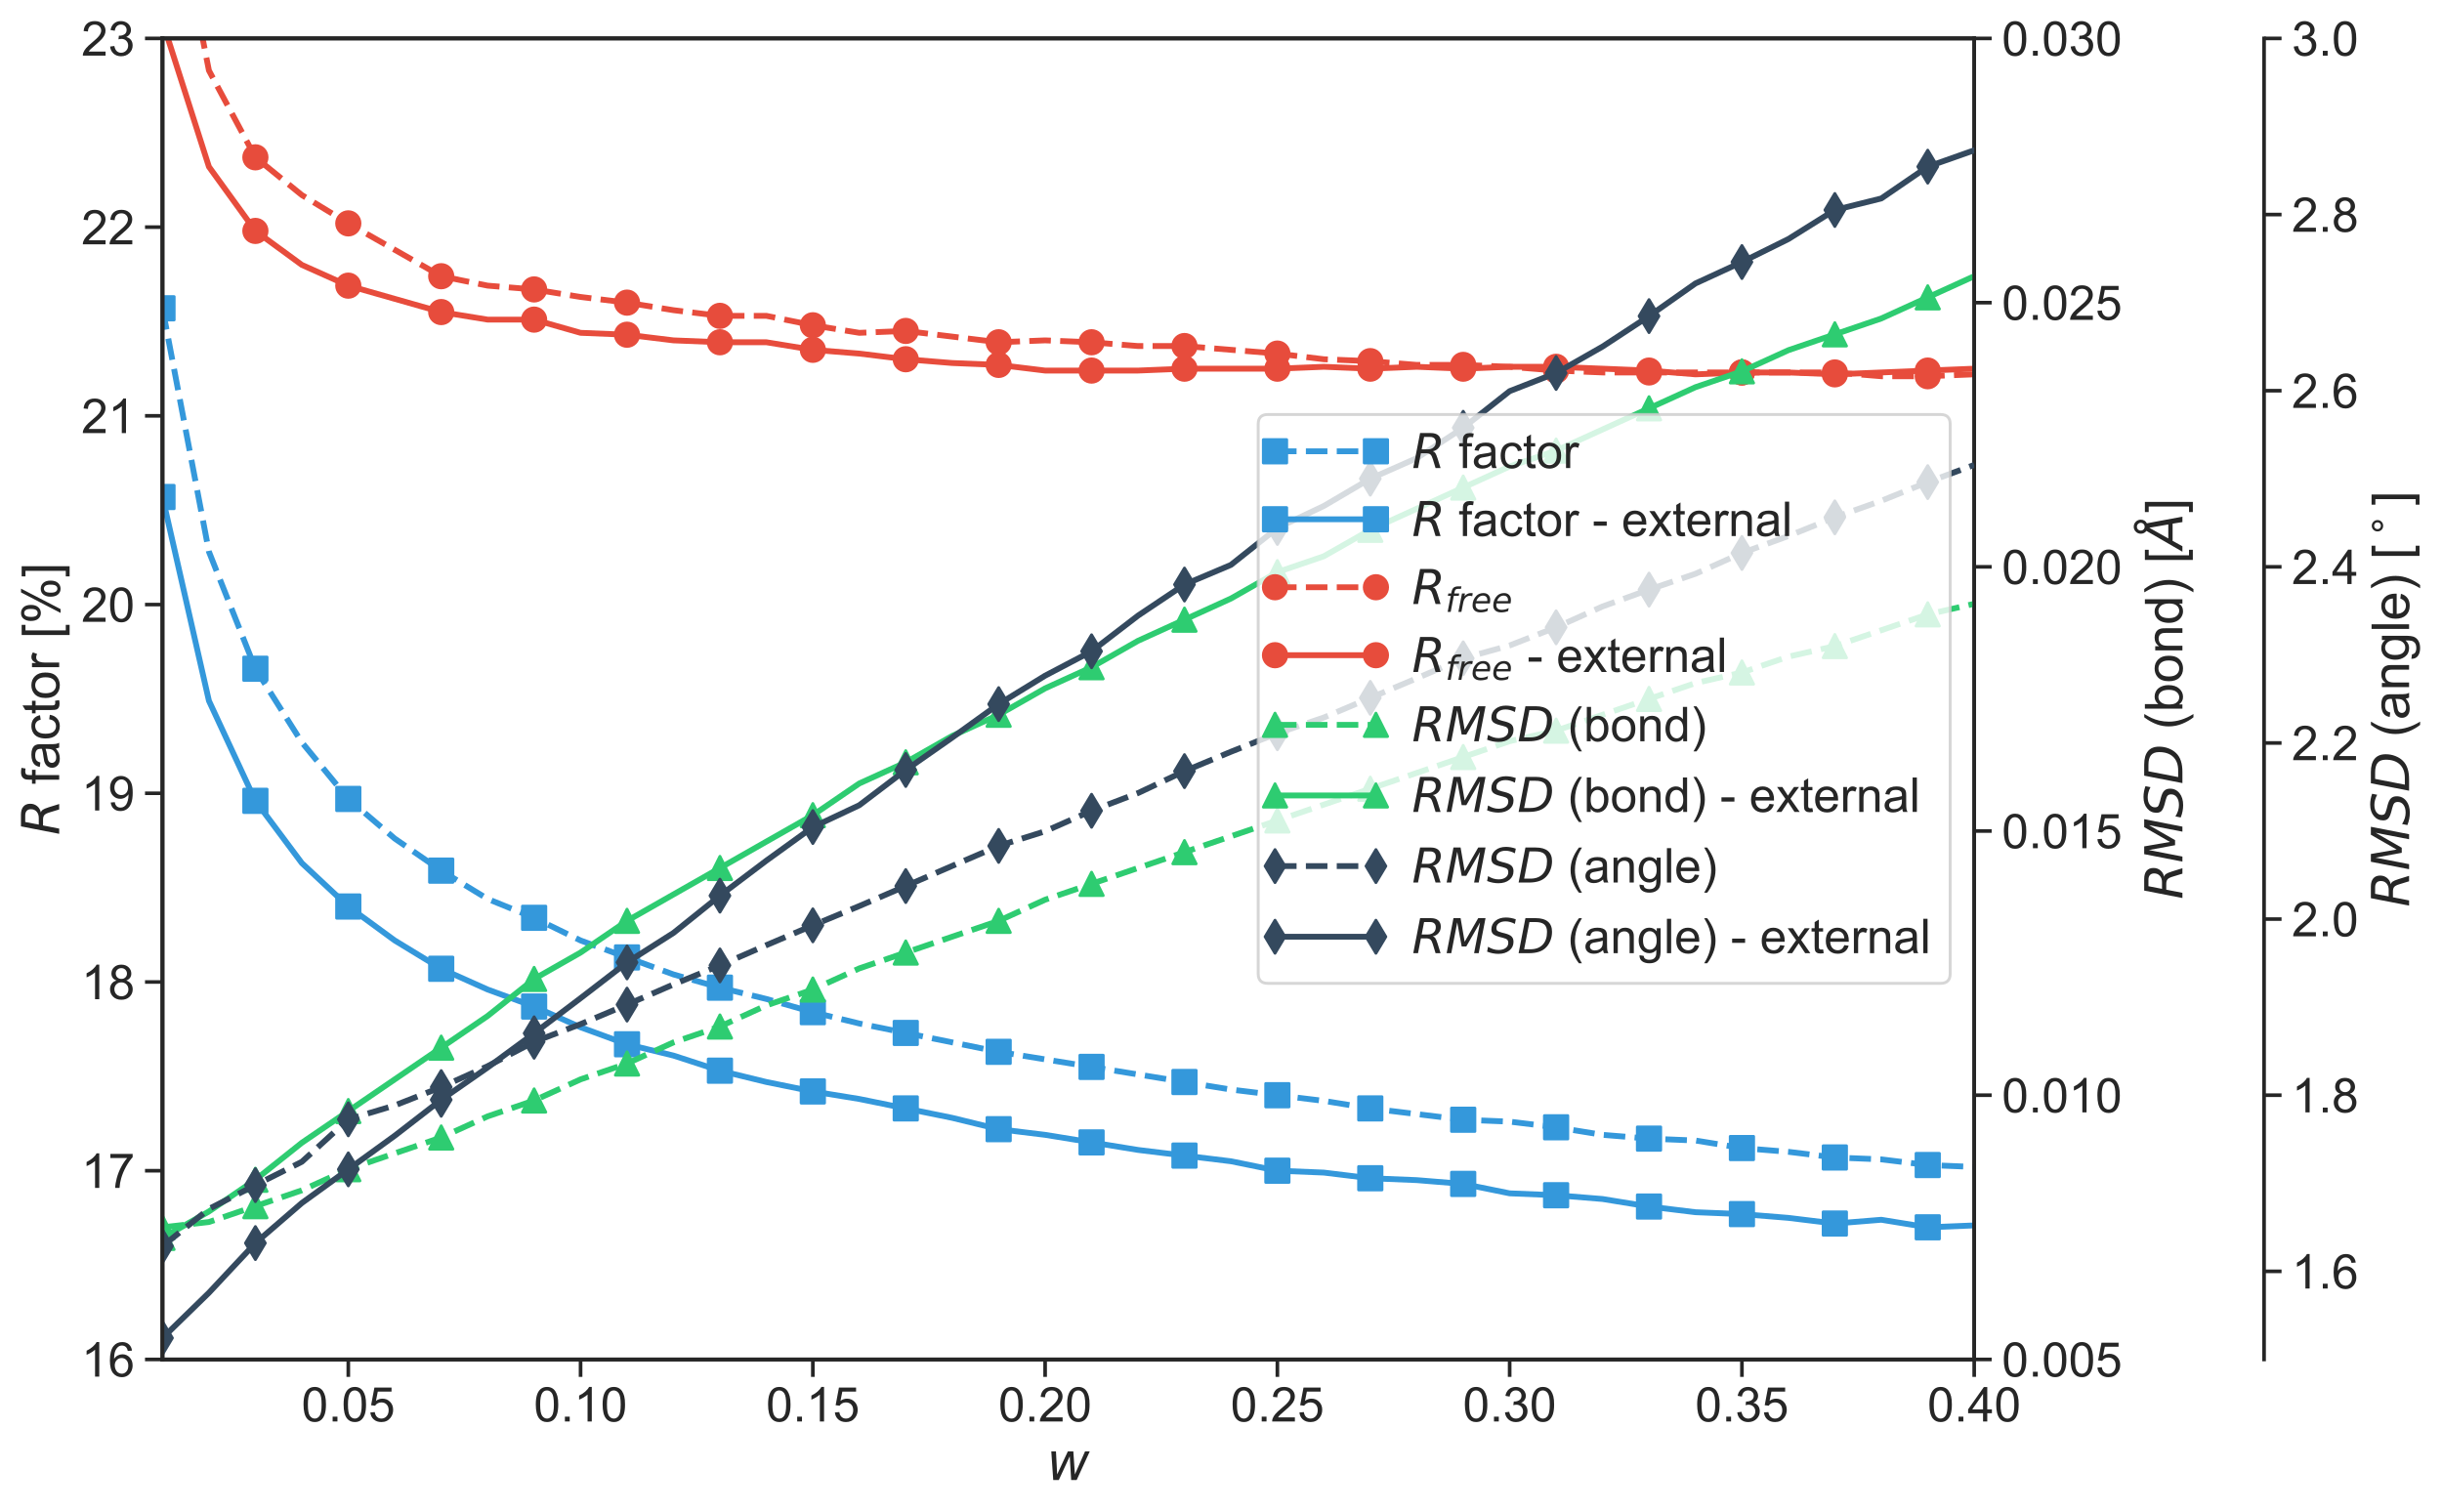 <?xml version="1.0" encoding="utf-8" standalone="no"?>
<!DOCTYPE svg PUBLIC "-//W3C//DTD SVG 1.1//EN"
  "http://www.w3.org/Graphics/SVG/1.1/DTD/svg11.dtd">
<!-- Created with matplotlib (http://matplotlib.org/) -->
<svg height="519.051pt" version="1.1" viewBox="0 0 838.499 519.051" width="838.499pt" xmlns="http://www.w3.org/2000/svg" xmlns:xlink="http://www.w3.org/1999/xlink">
 <defs>
  <style type="text/css">
*{stroke-linecap:butt;stroke-linejoin:round;}
  </style>
 </defs>
 <g id="figure_1">
  <g id="patch_1">
   <path d="M 0 519.051 
L 838.499 519.051 
L 838.499 0 
L 0 0 
z
" style="fill:#ffffff;"/>
  </g>
  <g id="axes_1">
   <g id="patch_2">
    <path d="M 55.791 466.8 
L 677.871 466.8 
L 677.871 13.2 
L 55.791 13.2 
z
" style="fill:#ffffff;"/>
   </g>
   <g id="matplotlib.axis_1">
    <g id="xtick_1">
     <g id="line2d_1">
      <defs>
       <path d="M 0 0 
L 0 6 
" id="mc413003cb2" style="stroke:#262626;stroke-width:1.25;"/>
      </defs>
      <g>
       <use style="fill:#262626;stroke:#262626;stroke-width:1.25;" x="119.594" xlink:href="#mc413003cb2" y="466.8"/>
      </g>
     </g>
     <g id="text_1">
      <!-- 0.05 -->
      <defs>
       <path d="M 4.156 35.297 
Q 4.156 48 6.766 55.734 
Q 9.375 63.484 14.516 67.672 
Q 19.672 71.875 27.484 71.875 
Q 33.25 71.875 37.594 69.547 
Q 41.938 67.234 44.766 62.859 
Q 47.609 58.5 49.219 52.219 
Q 50.828 45.953 50.828 35.297 
Q 50.828 22.703 48.234 14.969 
Q 45.656 7.234 40.5 3 
Q 35.359 -1.219 27.484 -1.219 
Q 17.141 -1.219 11.234 6.203 
Q 4.156 15.141 4.156 35.297 
z
M 13.188 35.297 
Q 13.188 17.672 17.312 11.828 
Q 21.438 6 27.484 6 
Q 33.547 6 37.672 11.859 
Q 41.797 17.719 41.797 35.297 
Q 41.797 52.984 37.672 58.781 
Q 33.547 64.594 27.391 64.594 
Q 21.344 64.594 17.719 59.469 
Q 13.188 52.938 13.188 35.297 
z
" id="ArialMT-30"/>
       <path d="M 9.078 0 
L 9.078 10.016 
L 19.094 10.016 
L 19.094 0 
z
" id="ArialMT-2e"/>
       <path d="M 4.156 18.75 
L 13.375 19.531 
Q 14.406 12.797 18.141 9.391 
Q 21.875 6 27.156 6 
Q 33.5 6 37.891 10.781 
Q 42.281 15.578 42.281 23.484 
Q 42.281 31 38.062 35.344 
Q 33.844 39.703 27 39.703 
Q 22.75 39.703 19.328 37.766 
Q 15.922 35.844 13.969 32.766 
L 5.719 33.844 
L 12.641 70.609 
L 48.25 70.609 
L 48.25 62.203 
L 19.672 62.203 
L 15.828 42.969 
Q 22.266 47.469 29.344 47.469 
Q 38.719 47.469 45.156 40.969 
Q 51.609 34.469 51.609 24.266 
Q 51.609 14.547 45.953 7.469 
Q 39.062 -1.219 27.156 -1.219 
Q 17.391 -1.219 11.203 4.25 
Q 5.031 9.719 4.156 18.75 
z
" id="ArialMT-35"/>
      </defs>
      <g style="fill:#262626;" transform="translate(103.539 488.11)scale(0.165 -0.165)">
       <use xlink:href="#ArialMT-30"/>
       <use x="55.615" xlink:href="#ArialMT-2e"/>
       <use x="83.398" xlink:href="#ArialMT-30"/>
       <use x="139.014" xlink:href="#ArialMT-35"/>
      </g>
     </g>
    </g>
    <g id="xtick_2">
     <g id="line2d_2">
      <g>
       <use style="fill:#262626;stroke:#262626;stroke-width:1.25;" x="199.348" xlink:href="#mc413003cb2" y="466.8"/>
      </g>
     </g>
     <g id="text_2">
      <!-- 0.10 -->
      <defs>
       <path d="M 37.25 0 
L 28.469 0 
L 28.469 56 
Q 25.297 52.984 20.141 49.953 
Q 14.984 46.922 10.891 45.406 
L 10.891 53.906 
Q 18.266 57.375 23.781 62.297 
Q 29.297 67.234 31.594 71.875 
L 37.25 71.875 
z
" id="ArialMT-31"/>
      </defs>
      <g style="fill:#262626;" transform="translate(183.293 488.11)scale(0.165 -0.165)">
       <use xlink:href="#ArialMT-30"/>
       <use x="55.615" xlink:href="#ArialMT-2e"/>
       <use x="83.398" xlink:href="#ArialMT-31"/>
       <use x="139.014" xlink:href="#ArialMT-30"/>
      </g>
     </g>
    </g>
    <g id="xtick_3">
     <g id="line2d_3">
      <g>
       <use style="fill:#262626;stroke:#262626;stroke-width:1.25;" x="279.102" xlink:href="#mc413003cb2" y="466.8"/>
      </g>
     </g>
     <g id="text_3">
      <!-- 0.15 -->
      <g style="fill:#262626;" transform="translate(263.047 488.11)scale(0.165 -0.165)">
       <use xlink:href="#ArialMT-30"/>
       <use x="55.615" xlink:href="#ArialMT-2e"/>
       <use x="83.398" xlink:href="#ArialMT-31"/>
       <use x="139.014" xlink:href="#ArialMT-35"/>
      </g>
     </g>
    </g>
    <g id="xtick_4">
     <g id="line2d_4">
      <g>
       <use style="fill:#262626;stroke:#262626;stroke-width:1.25;" x="358.856" xlink:href="#mc413003cb2" y="466.8"/>
      </g>
     </g>
     <g id="text_4">
      <!-- 0.20 -->
      <defs>
       <path d="M 50.344 8.453 
L 50.344 0 
L 3.031 0 
Q 2.938 3.172 4.047 6.109 
Q 5.859 10.938 9.828 15.625 
Q 13.812 20.312 21.344 26.469 
Q 33.016 36.031 37.109 41.625 
Q 41.219 47.219 41.219 52.203 
Q 41.219 57.422 37.469 61 
Q 33.734 64.594 27.734 64.594 
Q 21.391 64.594 17.578 60.781 
Q 13.766 56.984 13.719 50.25 
L 4.688 51.172 
Q 5.609 61.281 11.656 66.578 
Q 17.719 71.875 27.938 71.875 
Q 38.234 71.875 44.234 66.156 
Q 50.25 60.453 50.25 52 
Q 50.25 47.703 48.484 43.547 
Q 46.734 39.406 42.656 34.812 
Q 38.578 30.219 29.109 22.219 
Q 21.188 15.578 18.938 13.203 
Q 16.703 10.844 15.234 8.453 
z
" id="ArialMT-32"/>
      </defs>
      <g style="fill:#262626;" transform="translate(342.8 488.11)scale(0.165 -0.165)">
       <use xlink:href="#ArialMT-30"/>
       <use x="55.615" xlink:href="#ArialMT-2e"/>
       <use x="83.398" xlink:href="#ArialMT-32"/>
       <use x="139.014" xlink:href="#ArialMT-30"/>
      </g>
     </g>
    </g>
    <g id="xtick_5">
     <g id="line2d_5">
      <g>
       <use style="fill:#262626;stroke:#262626;stroke-width:1.25;" x="438.61" xlink:href="#mc413003cb2" y="466.8"/>
      </g>
     </g>
     <g id="text_5">
      <!-- 0.25 -->
      <g style="fill:#262626;" transform="translate(422.554 488.11)scale(0.165 -0.165)">
       <use xlink:href="#ArialMT-30"/>
       <use x="55.615" xlink:href="#ArialMT-2e"/>
       <use x="83.398" xlink:href="#ArialMT-32"/>
       <use x="139.014" xlink:href="#ArialMT-35"/>
      </g>
     </g>
    </g>
    <g id="xtick_6">
     <g id="line2d_6">
      <g>
       <use style="fill:#262626;stroke:#262626;stroke-width:1.25;" x="518.363" xlink:href="#mc413003cb2" y="466.8"/>
      </g>
     </g>
     <g id="text_6">
      <!-- 0.30 -->
      <defs>
       <path d="M 4.203 18.891 
L 12.984 20.062 
Q 14.5 12.594 18.141 9.297 
Q 21.781 6 27 6 
Q 33.203 6 37.469 10.297 
Q 41.75 14.594 41.75 20.953 
Q 41.75 27 37.797 30.922 
Q 33.844 34.859 27.734 34.859 
Q 25.25 34.859 21.531 33.891 
L 22.516 41.609 
Q 23.391 41.5 23.922 41.5 
Q 29.547 41.5 34.031 44.422 
Q 38.531 47.359 38.531 53.469 
Q 38.531 58.297 35.25 61.469 
Q 31.984 64.656 26.812 64.656 
Q 21.688 64.656 18.266 61.422 
Q 14.844 58.203 13.875 51.766 
L 5.078 53.328 
Q 6.688 62.156 12.391 67.016 
Q 18.109 71.875 26.609 71.875 
Q 32.469 71.875 37.391 69.359 
Q 42.328 66.844 44.938 62.5 
Q 47.562 58.156 47.562 53.266 
Q 47.562 48.641 45.062 44.828 
Q 42.578 41.016 37.703 38.766 
Q 44.047 37.312 47.562 32.688 
Q 51.078 28.078 51.078 21.141 
Q 51.078 11.766 44.234 5.25 
Q 37.406 -1.266 26.953 -1.266 
Q 17.531 -1.266 11.297 4.344 
Q 5.078 9.969 4.203 18.891 
z
" id="ArialMT-33"/>
      </defs>
      <g style="fill:#262626;" transform="translate(502.308 488.11)scale(0.165 -0.165)">
       <use xlink:href="#ArialMT-30"/>
       <use x="55.615" xlink:href="#ArialMT-2e"/>
       <use x="83.398" xlink:href="#ArialMT-33"/>
       <use x="139.014" xlink:href="#ArialMT-30"/>
      </g>
     </g>
    </g>
    <g id="xtick_7">
     <g id="line2d_7">
      <g>
       <use style="fill:#262626;stroke:#262626;stroke-width:1.25;" x="598.117" xlink:href="#mc413003cb2" y="466.8"/>
      </g>
     </g>
     <g id="text_7">
      <!-- 0.35 -->
      <g style="fill:#262626;" transform="translate(582.062 488.11)scale(0.165 -0.165)">
       <use xlink:href="#ArialMT-30"/>
       <use x="55.615" xlink:href="#ArialMT-2e"/>
       <use x="83.398" xlink:href="#ArialMT-33"/>
       <use x="139.014" xlink:href="#ArialMT-35"/>
      </g>
     </g>
    </g>
    <g id="xtick_8">
     <g id="line2d_8">
      <g>
       <use style="fill:#262626;stroke:#262626;stroke-width:1.25;" x="677.871" xlink:href="#mc413003cb2" y="466.8"/>
      </g>
     </g>
     <g id="text_8">
      <!-- 0.40 -->
      <defs>
       <path d="M 32.328 0 
L 32.328 17.141 
L 1.266 17.141 
L 1.266 25.203 
L 33.938 71.578 
L 41.109 71.578 
L 41.109 25.203 
L 50.781 25.203 
L 50.781 17.141 
L 41.109 17.141 
L 41.109 0 
z
M 32.328 25.203 
L 32.328 57.469 
L 9.906 25.203 
z
" id="ArialMT-34"/>
      </defs>
      <g style="fill:#262626;" transform="translate(661.816 488.11)scale(0.165 -0.165)">
       <use xlink:href="#ArialMT-30"/>
       <use x="55.615" xlink:href="#ArialMT-2e"/>
       <use x="83.398" xlink:href="#ArialMT-34"/>
       <use x="139.014" xlink:href="#ArialMT-30"/>
      </g>
     </g>
    </g>
    <g id="text_9">
     <!-- $w$ -->
     <defs>
      <path d="M 8.5 54.688 
L 17.391 54.688 
L 19.672 10.688 
L 40.094 54.688 
L 50.484 54.688 
L 53.516 10.688 
L 72.906 54.688 
L 81.891 54.688 
L 56.891 0 
L 46.391 0 
L 43.703 45.312 
L 22.797 0 
L 12.203 0 
z
" id="DejaVuSans-Oblique-77"/>
     </defs>
     <g style="fill:#262626;" transform="translate(359.451 508.274)scale(0.18 -0.18)">
      <use transform="translate(0 0.312)" xlink:href="#DejaVuSans-Oblique-77"/>
     </g>
    </g>
   </g>
   <g id="matplotlib.axis_2">
    <g id="ytick_1">
     <g id="line2d_9">
      <defs>
       <path d="M 0 0 
L -6 0 
" id="m277a075347" style="stroke:#262626;stroke-width:1.25;"/>
      </defs>
      <g>
       <use style="fill:#262626;stroke:#262626;stroke-width:1.25;" x="55.791" xlink:href="#m277a075347" y="466.8"/>
      </g>
     </g>
     <g id="text_10">
      <!-- 16 -->
      <defs>
       <path d="M 49.75 54.047 
L 41.016 53.375 
Q 39.844 58.547 37.703 60.891 
Q 34.125 64.656 28.906 64.656 
Q 24.703 64.656 21.531 62.312 
Q 17.391 59.281 14.984 53.469 
Q 12.594 47.656 12.5 36.922 
Q 15.672 41.75 20.266 44.094 
Q 24.859 46.438 29.891 46.438 
Q 38.672 46.438 44.844 39.969 
Q 51.031 33.5 51.031 23.25 
Q 51.031 16.5 48.125 10.719 
Q 45.219 4.938 40.141 1.859 
Q 35.062 -1.219 28.609 -1.219 
Q 17.625 -1.219 10.688 6.859 
Q 3.766 14.938 3.766 33.5 
Q 3.766 54.25 11.422 63.672 
Q 18.109 71.875 29.438 71.875 
Q 37.891 71.875 43.281 67.141 
Q 48.688 62.406 49.75 54.047 
z
M 13.875 23.188 
Q 13.875 18.656 15.797 14.5 
Q 17.719 10.359 21.188 8.172 
Q 24.656 6 28.469 6 
Q 34.031 6 38.031 10.484 
Q 42.047 14.984 42.047 22.703 
Q 42.047 30.125 38.078 34.391 
Q 34.125 38.672 28.125 38.672 
Q 22.172 38.672 18.016 34.391 
Q 13.875 30.125 13.875 23.188 
z
" id="ArialMT-36"/>
      </defs>
      <g style="fill:#262626;" transform="translate(27.94 472.705)scale(0.165 -0.165)">
       <use xlink:href="#ArialMT-31"/>
       <use x="55.615" xlink:href="#ArialMT-36"/>
      </g>
     </g>
    </g>
    <g id="ytick_2">
     <g id="line2d_10">
      <g>
       <use style="fill:#262626;stroke:#262626;stroke-width:1.25;" x="55.791" xlink:href="#m277a075347" y="402"/>
      </g>
     </g>
     <g id="text_11">
      <!-- 17 -->
      <defs>
       <path d="M 4.734 62.203 
L 4.734 70.656 
L 51.078 70.656 
L 51.078 63.812 
Q 44.234 56.547 37.516 44.484 
Q 30.812 32.422 27.156 19.672 
Q 24.516 10.688 23.781 0 
L 14.75 0 
Q 14.891 8.453 18.062 20.406 
Q 21.234 32.375 27.172 43.484 
Q 33.109 54.594 39.797 62.203 
z
" id="ArialMT-37"/>
      </defs>
      <g style="fill:#262626;" transform="translate(27.94 407.905)scale(0.165 -0.165)">
       <use xlink:href="#ArialMT-31"/>
       <use x="55.615" xlink:href="#ArialMT-37"/>
      </g>
     </g>
    </g>
    <g id="ytick_3">
     <g id="line2d_11">
      <g>
       <use style="fill:#262626;stroke:#262626;stroke-width:1.25;" x="55.791" xlink:href="#m277a075347" y="337.2"/>
      </g>
     </g>
     <g id="text_12">
      <!-- 18 -->
      <defs>
       <path d="M 17.672 38.812 
Q 12.203 40.828 9.562 44.531 
Q 6.938 48.25 6.938 53.422 
Q 6.938 61.234 12.547 66.547 
Q 18.172 71.875 27.484 71.875 
Q 36.859 71.875 42.578 66.422 
Q 48.297 60.984 48.297 53.172 
Q 48.297 48.188 45.672 44.5 
Q 43.062 40.828 37.75 38.812 
Q 44.344 36.672 47.781 31.875 
Q 51.219 27.094 51.219 20.453 
Q 51.219 11.281 44.719 5.031 
Q 38.234 -1.219 27.641 -1.219 
Q 17.047 -1.219 10.547 5.047 
Q 4.047 11.328 4.047 20.703 
Q 4.047 27.688 7.594 32.391 
Q 11.141 37.109 17.672 38.812 
z
M 15.922 53.719 
Q 15.922 48.641 19.188 45.406 
Q 22.469 42.188 27.688 42.188 
Q 32.766 42.188 36.016 45.375 
Q 39.266 48.578 39.266 53.219 
Q 39.266 58.062 35.906 61.359 
Q 32.562 64.656 27.594 64.656 
Q 22.562 64.656 19.234 61.422 
Q 15.922 58.203 15.922 53.719 
z
M 13.094 20.656 
Q 13.094 16.891 14.875 13.375 
Q 16.656 9.859 20.172 7.922 
Q 23.688 6 27.734 6 
Q 34.031 6 38.125 10.047 
Q 42.234 14.109 42.234 20.359 
Q 42.234 26.703 38.016 30.859 
Q 33.797 35.016 27.438 35.016 
Q 21.234 35.016 17.156 30.906 
Q 13.094 26.812 13.094 20.656 
z
" id="ArialMT-38"/>
      </defs>
      <g style="fill:#262626;" transform="translate(27.94 343.105)scale(0.165 -0.165)">
       <use xlink:href="#ArialMT-31"/>
       <use x="55.615" xlink:href="#ArialMT-38"/>
      </g>
     </g>
    </g>
    <g id="ytick_4">
     <g id="line2d_12">
      <g>
       <use style="fill:#262626;stroke:#262626;stroke-width:1.25;" x="55.791" xlink:href="#m277a075347" y="272.4"/>
      </g>
     </g>
     <g id="text_13">
      <!-- 19 -->
      <defs>
       <path d="M 5.469 16.547 
L 13.922 17.328 
Q 14.984 11.375 18.016 8.688 
Q 21.047 6 25.781 6 
Q 29.828 6 32.875 7.859 
Q 35.938 9.719 37.891 12.812 
Q 39.844 15.922 41.156 21.188 
Q 42.484 26.469 42.484 31.938 
Q 42.484 32.516 42.438 33.688 
Q 39.797 29.5 35.234 26.875 
Q 30.672 24.266 25.344 24.266 
Q 16.453 24.266 10.297 30.703 
Q 4.156 37.156 4.156 47.703 
Q 4.156 58.594 10.578 65.234 
Q 17 71.875 26.656 71.875 
Q 33.641 71.875 39.422 68.109 
Q 45.219 64.359 48.219 57.391 
Q 51.219 50.438 51.219 37.25 
Q 51.219 23.531 48.234 15.406 
Q 45.266 7.281 39.375 3.031 
Q 33.5 -1.219 25.594 -1.219 
Q 17.188 -1.219 11.859 3.438 
Q 6.547 8.109 5.469 16.547 
z
M 41.453 48.141 
Q 41.453 55.719 37.422 60.156 
Q 33.406 64.594 27.734 64.594 
Q 21.875 64.594 17.531 59.812 
Q 13.188 55.031 13.188 47.406 
Q 13.188 40.578 17.312 36.297 
Q 21.438 32.031 27.484 32.031 
Q 33.594 32.031 37.516 36.297 
Q 41.453 40.578 41.453 48.141 
z
" id="ArialMT-39"/>
      </defs>
      <g style="fill:#262626;" transform="translate(27.94 278.305)scale(0.165 -0.165)">
       <use xlink:href="#ArialMT-31"/>
       <use x="55.615" xlink:href="#ArialMT-39"/>
      </g>
     </g>
    </g>
    <g id="ytick_5">
     <g id="line2d_13">
      <g>
       <use style="fill:#262626;stroke:#262626;stroke-width:1.25;" x="55.791" xlink:href="#m277a075347" y="207.6"/>
      </g>
     </g>
     <g id="text_14">
      <!-- 20 -->
      <g style="fill:#262626;" transform="translate(27.94 213.505)scale(0.165 -0.165)">
       <use xlink:href="#ArialMT-32"/>
       <use x="55.615" xlink:href="#ArialMT-30"/>
      </g>
     </g>
    </g>
    <g id="ytick_6">
     <g id="line2d_14">
      <g>
       <use style="fill:#262626;stroke:#262626;stroke-width:1.25;" x="55.791" xlink:href="#m277a075347" y="142.8"/>
      </g>
     </g>
     <g id="text_15">
      <!-- 21 -->
      <g style="fill:#262626;" transform="translate(27.94 148.705)scale(0.165 -0.165)">
       <use xlink:href="#ArialMT-32"/>
       <use x="55.615" xlink:href="#ArialMT-31"/>
      </g>
     </g>
    </g>
    <g id="ytick_7">
     <g id="line2d_15">
      <g>
       <use style="fill:#262626;stroke:#262626;stroke-width:1.25;" x="55.791" xlink:href="#m277a075347" y="78"/>
      </g>
     </g>
     <g id="text_16">
      <!-- 22 -->
      <g style="fill:#262626;" transform="translate(27.94 83.905)scale(0.165 -0.165)">
       <use xlink:href="#ArialMT-32"/>
       <use x="55.615" xlink:href="#ArialMT-32"/>
      </g>
     </g>
    </g>
    <g id="ytick_8">
     <g id="line2d_16">
      <g>
       <use style="fill:#262626;stroke:#262626;stroke-width:1.25;" x="55.791" xlink:href="#m277a075347" y="13.2"/>
      </g>
     </g>
     <g id="text_17">
      <!-- 23 -->
      <g style="fill:#262626;" transform="translate(27.94 19.105)scale(0.165 -0.165)">
       <use xlink:href="#ArialMT-32"/>
       <use x="55.615" xlink:href="#ArialMT-33"/>
      </g>
     </g>
    </g>
    <g id="text_18">
     <!-- $R$ factor [%] -->
     <defs>
      <path d="M 25.203 64.797 
L 20.219 38.922 
L 32.906 38.922 
Q 40.375 38.922 44.984 43.047 
Q 49.609 47.172 49.609 53.812 
Q 49.609 59.125 46.5 61.953 
Q 43.406 64.797 37.594 64.797 
z
M 43.312 35.016 
Q 46.438 34.281 48.516 31.391 
Q 50.594 28.516 53.328 19.922 
L 59.516 0 
L 49.125 0 
L 43.406 18.703 
Q 41.219 25.922 38.328 28.359 
Q 35.453 30.812 29.5 30.812 
L 18.609 30.812 
L 12.594 0 
L 2.688 0 
L 16.891 72.906 
L 39.109 72.906 
Q 49.219 72.906 54.609 68.328 
Q 60.016 63.766 60.016 55.172 
Q 60.016 47.562 55.422 41.984 
Q 50.828 36.422 43.312 35.016 
z
" id="DejaVuSans-Oblique-52"/>
      <path id="ArialMT-20"/>
      <path d="M 8.688 0 
L 8.688 45.016 
L 0.922 45.016 
L 0.922 51.859 
L 8.688 51.859 
L 8.688 57.375 
Q 8.688 62.594 9.625 65.141 
Q 10.891 68.562 14.078 70.672 
Q 17.281 72.797 23.047 72.797 
Q 26.766 72.797 31.25 71.922 
L 29.938 64.266 
Q 27.203 64.75 24.75 64.75 
Q 20.75 64.75 19.094 63.031 
Q 17.438 61.328 17.438 56.641 
L 17.438 51.859 
L 27.547 51.859 
L 27.547 45.016 
L 17.438 45.016 
L 17.438 0 
z
" id="ArialMT-66"/>
      <path d="M 40.438 6.391 
Q 35.547 2.25 31.031 0.531 
Q 26.516 -1.172 21.344 -1.172 
Q 12.797 -1.172 8.203 3 
Q 3.609 7.172 3.609 13.672 
Q 3.609 17.484 5.344 20.625 
Q 7.078 23.781 9.891 25.688 
Q 12.703 27.594 16.219 28.562 
Q 18.797 29.25 24.031 29.891 
Q 34.672 31.156 39.703 32.906 
Q 39.75 34.719 39.75 35.203 
Q 39.75 40.578 37.25 42.781 
Q 33.891 45.75 27.25 45.75 
Q 21.047 45.75 18.094 43.578 
Q 15.141 41.406 13.719 35.891 
L 5.125 37.062 
Q 6.297 42.578 8.984 45.969 
Q 11.672 49.359 16.75 51.188 
Q 21.828 53.031 28.516 53.031 
Q 35.156 53.031 39.297 51.469 
Q 43.453 49.906 45.406 47.531 
Q 47.359 45.172 48.141 41.547 
Q 48.578 39.312 48.578 33.453 
L 48.578 21.734 
Q 48.578 9.469 49.141 6.219 
Q 49.703 2.984 51.375 0 
L 42.188 0 
Q 40.828 2.734 40.438 6.391 
z
M 39.703 26.031 
Q 34.906 24.078 25.344 22.703 
Q 19.922 21.922 17.672 20.938 
Q 15.438 19.969 14.203 18.094 
Q 12.984 16.219 12.984 13.922 
Q 12.984 10.406 15.641 8.062 
Q 18.312 5.719 23.438 5.719 
Q 28.516 5.719 32.469 7.938 
Q 36.422 10.156 38.281 14.016 
Q 39.703 17 39.703 22.797 
z
" id="ArialMT-61"/>
      <path d="M 40.438 19 
L 49.078 17.875 
Q 47.656 8.938 41.812 3.875 
Q 35.984 -1.172 27.484 -1.172 
Q 16.844 -1.172 10.375 5.781 
Q 3.906 12.75 3.906 25.734 
Q 3.906 34.125 6.688 40.422 
Q 9.469 46.734 15.156 49.875 
Q 20.844 53.031 27.547 53.031 
Q 35.984 53.031 41.359 48.75 
Q 46.734 44.484 48.25 36.625 
L 39.703 35.297 
Q 38.484 40.531 35.375 43.156 
Q 32.281 45.797 27.875 45.797 
Q 21.234 45.797 17.078 41.031 
Q 12.938 36.281 12.938 25.984 
Q 12.938 15.531 16.938 10.797 
Q 20.953 6.062 27.391 6.062 
Q 32.562 6.062 36.031 9.234 
Q 39.5 12.406 40.438 19 
z
" id="ArialMT-63"/>
      <path d="M 25.781 7.859 
L 27.047 0.094 
Q 23.344 -0.688 20.406 -0.688 
Q 15.625 -0.688 12.984 0.828 
Q 10.359 2.344 9.281 4.812 
Q 8.203 7.281 8.203 15.188 
L 8.203 45.016 
L 1.766 45.016 
L 1.766 51.859 
L 8.203 51.859 
L 8.203 64.703 
L 16.938 69.969 
L 16.938 51.859 
L 25.781 51.859 
L 25.781 45.016 
L 16.938 45.016 
L 16.938 14.703 
Q 16.938 10.938 17.406 9.859 
Q 17.875 8.797 18.922 8.156 
Q 19.969 7.516 21.922 7.516 
Q 23.391 7.516 25.781 7.859 
z
" id="ArialMT-74"/>
      <path d="M 3.328 25.922 
Q 3.328 40.328 11.328 47.266 
Q 18.016 53.031 27.641 53.031 
Q 38.328 53.031 45.109 46.016 
Q 51.906 39.016 51.906 26.656 
Q 51.906 16.656 48.906 10.906 
Q 45.906 5.172 40.156 2 
Q 34.422 -1.172 27.641 -1.172 
Q 16.75 -1.172 10.031 5.812 
Q 3.328 12.797 3.328 25.922 
z
M 12.359 25.922 
Q 12.359 15.969 16.703 11.016 
Q 21.047 6.062 27.641 6.062 
Q 34.188 6.062 38.531 11.031 
Q 42.875 16.016 42.875 26.219 
Q 42.875 35.844 38.5 40.797 
Q 34.125 45.75 27.641 45.75 
Q 21.047 45.75 16.703 40.812 
Q 12.359 35.891 12.359 25.922 
z
" id="ArialMT-6f"/>
      <path d="M 6.5 0 
L 6.5 51.859 
L 14.406 51.859 
L 14.406 44 
Q 17.438 49.516 20 51.266 
Q 22.562 53.031 25.641 53.031 
Q 30.078 53.031 34.672 50.203 
L 31.641 42.047 
Q 28.422 43.953 25.203 43.953 
Q 22.312 43.953 20.016 42.219 
Q 17.719 40.484 16.75 37.406 
Q 15.281 32.719 15.281 27.156 
L 15.281 0 
z
" id="ArialMT-72"/>
      <path d="M 6.781 -19.875 
L 6.781 71.578 
L 26.172 71.578 
L 26.172 64.312 
L 15.578 64.312 
L 15.578 -12.594 
L 26.172 -12.594 
L 26.172 -19.875 
z
" id="ArialMT-5b"/>
      <path d="M 5.812 54.391 
Q 5.812 62.062 9.672 67.422 
Q 13.531 72.797 20.844 72.797 
Q 27.594 72.797 32 67.984 
Q 36.422 63.188 36.422 53.859 
Q 36.422 44.781 31.953 39.875 
Q 27.484 34.969 20.953 34.969 
Q 14.453 34.969 10.125 39.797 
Q 5.812 44.625 5.812 54.391 
z
M 21.094 66.75 
Q 17.828 66.75 15.656 63.906 
Q 13.484 61.078 13.484 53.516 
Q 13.484 46.625 15.672 43.812 
Q 17.875 41.016 21.094 41.016 
Q 24.422 41.016 26.594 43.844 
Q 28.766 46.688 28.766 54.203 
Q 28.766 61.141 26.562 63.938 
Q 24.359 66.75 21.094 66.75 
z
M 21.141 -2.641 
L 60.297 72.797 
L 67.438 72.797 
L 28.422 -2.641 
z
M 52.094 16.797 
Q 52.094 24.516 55.953 29.859 
Q 59.812 35.203 67.188 35.203 
Q 73.922 35.203 78.344 30.391 
Q 82.766 25.594 82.766 16.266 
Q 82.766 7.172 78.297 2.266 
Q 73.828 -2.641 67.234 -2.641 
Q 60.75 -2.641 56.422 2.219 
Q 52.094 7.078 52.094 16.797 
z
M 67.438 29.156 
Q 64.109 29.156 61.938 26.312 
Q 59.766 23.484 59.766 15.922 
Q 59.766 9.078 61.953 6.25 
Q 64.156 3.422 67.391 3.422 
Q 70.75 3.422 72.922 6.25 
Q 75.094 9.078 75.094 16.609 
Q 75.094 23.531 72.891 26.344 
Q 70.703 29.156 67.438 29.156 
z
" id="ArialMT-25"/>
      <path d="M 21.297 -19.875 
L 1.906 -19.875 
L 1.906 -12.594 
L 12.5 -12.594 
L 12.5 64.312 
L 1.906 64.312 
L 1.906 71.578 
L 21.297 71.578 
z
" id="ArialMT-5d"/>
     </defs>
     <g style="fill:#262626;" transform="translate(20.34 286.8)rotate(-90)scale(0.18 -0.18)">
      <use transform="translate(0 0.094)" xlink:href="#DejaVuSans-Oblique-52"/>
      <use transform="translate(69.482 0.094)" xlink:href="#ArialMT-20"/>
      <use transform="translate(97.266 0.094)" xlink:href="#ArialMT-66"/>
      <use transform="translate(125.049 0.094)" xlink:href="#ArialMT-61"/>
      <use transform="translate(180.664 0.094)" xlink:href="#ArialMT-63"/>
      <use transform="translate(230.664 0.094)" xlink:href="#ArialMT-74"/>
      <use transform="translate(258.447 0.094)" xlink:href="#ArialMT-6f"/>
      <use transform="translate(314.062 0.094)" xlink:href="#ArialMT-72"/>
      <use transform="translate(347.363 0.094)" xlink:href="#ArialMT-20"/>
      <use transform="translate(375.146 0.094)" xlink:href="#ArialMT-5b"/>
      <use transform="translate(402.93 0.094)" xlink:href="#ArialMT-25"/>
      <use transform="translate(491.846 0.094)" xlink:href="#ArialMT-5d"/>
     </g>
    </g>
   </g>
   <g id="line2d_17">
    <path clip-path="url(#paae61c4d71)" d="M 55.791 105.864 
L 71.742 189.456 
L 87.693 229.632 
L 103.643 254.904 
L 119.594 274.344 
L 135.545 287.952 
L 151.496 298.968 
L 167.446 308.688 
L 183.397 315.168 
L 199.348 322.944 
L 215.299 328.776 
L 231.25 334.608 
L 247.2 339.144 
L 263.151 343.032 
L 279.102 347.568 
L 295.053 351.456 
L 311.003 354.696 
L 326.954 357.936 
L 342.905 361.176 
L 358.856 363.768 
L 374.806 366.36 
L 390.757 368.952 
L 406.708 371.544 
L 422.659 374.136 
L 438.61 376.08 
L 454.56 378.024 
L 470.511 380.616 
L 486.462 382.56 
L 502.413 384.504 
L 518.363 385.152 
L 534.314 387.096 
L 550.265 389.688 
L 566.216 390.984 
L 582.166 391.632 
L 598.117 394.224 
L 614.068 395.52 
L 630.019 397.464 
L 645.97 398.112 
L 661.92 400.056 
L 677.871 400.704 
" style="fill:none;stroke:#3498db;stroke-dasharray:7.4,3.2;stroke-dashoffset:0;stroke-width:2;"/>
    <defs>
     <path d="M -4 4 
L 4 4 
L 4 -4 
L -4 -4 
z
" id="m280a2ebc58" style="stroke:#3498db;stroke-linejoin:miter;"/>
    </defs>
    <g clip-path="url(#paae61c4d71)">
     <use style="fill:#3498db;stroke:#3498db;stroke-linejoin:miter;" x="55.791" xlink:href="#m280a2ebc58" y="105.864"/>
     <use style="fill:#3498db;stroke:#3498db;stroke-linejoin:miter;" x="87.693" xlink:href="#m280a2ebc58" y="229.632"/>
     <use style="fill:#3498db;stroke:#3498db;stroke-linejoin:miter;" x="119.594" xlink:href="#m280a2ebc58" y="274.344"/>
     <use style="fill:#3498db;stroke:#3498db;stroke-linejoin:miter;" x="151.496" xlink:href="#m280a2ebc58" y="298.968"/>
     <use style="fill:#3498db;stroke:#3498db;stroke-linejoin:miter;" x="183.397" xlink:href="#m280a2ebc58" y="315.168"/>
     <use style="fill:#3498db;stroke:#3498db;stroke-linejoin:miter;" x="215.299" xlink:href="#m280a2ebc58" y="328.776"/>
     <use style="fill:#3498db;stroke:#3498db;stroke-linejoin:miter;" x="247.2" xlink:href="#m280a2ebc58" y="339.144"/>
     <use style="fill:#3498db;stroke:#3498db;stroke-linejoin:miter;" x="279.102" xlink:href="#m280a2ebc58" y="347.568"/>
     <use style="fill:#3498db;stroke:#3498db;stroke-linejoin:miter;" x="311.003" xlink:href="#m280a2ebc58" y="354.696"/>
     <use style="fill:#3498db;stroke:#3498db;stroke-linejoin:miter;" x="342.905" xlink:href="#m280a2ebc58" y="361.176"/>
     <use style="fill:#3498db;stroke:#3498db;stroke-linejoin:miter;" x="374.806" xlink:href="#m280a2ebc58" y="366.36"/>
     <use style="fill:#3498db;stroke:#3498db;stroke-linejoin:miter;" x="406.708" xlink:href="#m280a2ebc58" y="371.544"/>
     <use style="fill:#3498db;stroke:#3498db;stroke-linejoin:miter;" x="438.61" xlink:href="#m280a2ebc58" y="376.08"/>
     <use style="fill:#3498db;stroke:#3498db;stroke-linejoin:miter;" x="470.511" xlink:href="#m280a2ebc58" y="380.616"/>
     <use style="fill:#3498db;stroke:#3498db;stroke-linejoin:miter;" x="502.413" xlink:href="#m280a2ebc58" y="384.504"/>
     <use style="fill:#3498db;stroke:#3498db;stroke-linejoin:miter;" x="534.314" xlink:href="#m280a2ebc58" y="387.096"/>
     <use style="fill:#3498db;stroke:#3498db;stroke-linejoin:miter;" x="566.216" xlink:href="#m280a2ebc58" y="390.984"/>
     <use style="fill:#3498db;stroke:#3498db;stroke-linejoin:miter;" x="598.117" xlink:href="#m280a2ebc58" y="394.224"/>
     <use style="fill:#3498db;stroke:#3498db;stroke-linejoin:miter;" x="630.019" xlink:href="#m280a2ebc58" y="397.464"/>
     <use style="fill:#3498db;stroke:#3498db;stroke-linejoin:miter;" x="661.92" xlink:href="#m280a2ebc58" y="400.056"/>
    </g>
   </g>
   <g id="line2d_18">
    <path clip-path="url(#paae61c4d71)" d="M 55.791 170.664 
L 71.742 240.648 
L 87.693 274.992 
L 103.643 296.376 
L 119.594 311.28 
L 135.545 322.944 
L 151.496 332.664 
L 167.446 339.792 
L 183.397 345.624 
L 199.348 352.752 
L 215.299 358.584 
L 231.25 362.472 
L 247.2 367.656 
L 263.151 371.544 
L 279.102 374.784 
L 295.053 377.376 
L 311.003 380.616 
L 326.954 383.856 
L 342.905 387.744 
L 358.856 389.688 
L 374.806 392.28 
L 390.757 394.872 
L 406.708 396.816 
L 422.659 398.76 
L 438.61 402 
L 454.56 402.648 
L 470.511 404.592 
L 486.462 405.24 
L 502.413 406.536 
L 518.363 409.776 
L 534.314 410.424 
L 550.265 411.72 
L 566.216 414.312 
L 582.166 416.256 
L 598.117 416.904 
L 614.068 418.2 
L 630.019 420.144 
L 645.97 418.848 
L 661.92 421.44 
L 677.871 420.792 
" style="fill:none;stroke:#3498db;stroke-linecap:round;stroke-width:2;"/>
    <g clip-path="url(#paae61c4d71)">
     <use style="fill:#3498db;stroke:#3498db;stroke-linejoin:miter;" x="55.791" xlink:href="#m280a2ebc58" y="170.664"/>
     <use style="fill:#3498db;stroke:#3498db;stroke-linejoin:miter;" x="87.693" xlink:href="#m280a2ebc58" y="274.992"/>
     <use style="fill:#3498db;stroke:#3498db;stroke-linejoin:miter;" x="119.594" xlink:href="#m280a2ebc58" y="311.28"/>
     <use style="fill:#3498db;stroke:#3498db;stroke-linejoin:miter;" x="151.496" xlink:href="#m280a2ebc58" y="332.664"/>
     <use style="fill:#3498db;stroke:#3498db;stroke-linejoin:miter;" x="183.397" xlink:href="#m280a2ebc58" y="345.624"/>
     <use style="fill:#3498db;stroke:#3498db;stroke-linejoin:miter;" x="215.299" xlink:href="#m280a2ebc58" y="358.584"/>
     <use style="fill:#3498db;stroke:#3498db;stroke-linejoin:miter;" x="247.2" xlink:href="#m280a2ebc58" y="367.656"/>
     <use style="fill:#3498db;stroke:#3498db;stroke-linejoin:miter;" x="279.102" xlink:href="#m280a2ebc58" y="374.784"/>
     <use style="fill:#3498db;stroke:#3498db;stroke-linejoin:miter;" x="311.003" xlink:href="#m280a2ebc58" y="380.616"/>
     <use style="fill:#3498db;stroke:#3498db;stroke-linejoin:miter;" x="342.905" xlink:href="#m280a2ebc58" y="387.744"/>
     <use style="fill:#3498db;stroke:#3498db;stroke-linejoin:miter;" x="374.806" xlink:href="#m280a2ebc58" y="392.28"/>
     <use style="fill:#3498db;stroke:#3498db;stroke-linejoin:miter;" x="406.708" xlink:href="#m280a2ebc58" y="396.816"/>
     <use style="fill:#3498db;stroke:#3498db;stroke-linejoin:miter;" x="438.61" xlink:href="#m280a2ebc58" y="402"/>
     <use style="fill:#3498db;stroke:#3498db;stroke-linejoin:miter;" x="470.511" xlink:href="#m280a2ebc58" y="404.592"/>
     <use style="fill:#3498db;stroke:#3498db;stroke-linejoin:miter;" x="502.413" xlink:href="#m280a2ebc58" y="406.536"/>
     <use style="fill:#3498db;stroke:#3498db;stroke-linejoin:miter;" x="534.314" xlink:href="#m280a2ebc58" y="410.424"/>
     <use style="fill:#3498db;stroke:#3498db;stroke-linejoin:miter;" x="566.216" xlink:href="#m280a2ebc58" y="414.312"/>
     <use style="fill:#3498db;stroke:#3498db;stroke-linejoin:miter;" x="598.117" xlink:href="#m280a2ebc58" y="416.904"/>
     <use style="fill:#3498db;stroke:#3498db;stroke-linejoin:miter;" x="630.019" xlink:href="#m280a2ebc58" y="420.144"/>
     <use style="fill:#3498db;stroke:#3498db;stroke-linejoin:miter;" x="661.92" xlink:href="#m280a2ebc58" y="421.44"/>
    </g>
   </g>
   <g id="line2d_19">
    <path clip-path="url(#paae61c4d71)" d="M 66.776 -1 
L 71.742 24.216 
L 87.693 54.024 
L 103.643 66.984 
L 119.594 76.704 
L 135.545 85.776 
L 151.496 94.848 
L 167.446 98.088 
L 183.397 99.384 
L 199.348 101.976 
L 215.299 103.92 
L 231.25 106.512 
L 247.2 108.456 
L 263.151 108.456 
L 279.102 111.696 
L 295.053 114.288 
L 311.003 113.64 
L 326.954 115.584 
L 342.905 117.528 
L 358.856 116.88 
L 374.806 117.528 
L 390.757 118.824 
L 406.708 118.824 
L 422.659 120.12 
L 438.61 121.416 
L 454.56 123.36 
L 470.511 124.008 
L 486.462 125.304 
L 502.413 125.304 
L 518.363 125.952 
L 534.314 127.248 
L 550.265 127.896 
L 566.216 127.896 
L 582.166 127.896 
L 598.117 127.896 
L 614.068 127.896 
L 630.019 127.896 
L 645.97 129.192 
L 661.92 129.192 
L 677.871 128.544 
" style="fill:none;stroke:#e74c3c;stroke-dasharray:7.4,3.2;stroke-dashoffset:0;stroke-width:2;"/>
    <defs>
     <path d="M 0 4 
C 1.061 4 2.078 3.579 2.828 2.828 
C 3.579 2.078 4 1.061 4 0 
C 4 -1.061 3.579 -2.078 2.828 -2.828 
C 2.078 -3.579 1.061 -4 0 -4 
C -1.061 -4 -2.078 -3.579 -2.828 -2.828 
C -3.579 -2.078 -4 -1.061 -4 0 
C -4 1.061 -3.579 2.078 -2.828 2.828 
C -2.078 3.579 -1.061 4 0 4 
z
" id="m78f63d039d" style="stroke:#e74c3c;"/>
    </defs>
    <g clip-path="url(#paae61c4d71)">
     <use style="fill:#e74c3c;stroke:#e74c3c;" x="71.851" xlink:href="#m78f63d039d" y="-1"/>
     <use style="fill:#e74c3c;stroke:#e74c3c;" x="87.693" xlink:href="#m78f63d039d" y="54.024"/>
     <use style="fill:#e74c3c;stroke:#e74c3c;" x="119.594" xlink:href="#m78f63d039d" y="76.704"/>
     <use style="fill:#e74c3c;stroke:#e74c3c;" x="151.496" xlink:href="#m78f63d039d" y="94.848"/>
     <use style="fill:#e74c3c;stroke:#e74c3c;" x="183.397" xlink:href="#m78f63d039d" y="99.384"/>
     <use style="fill:#e74c3c;stroke:#e74c3c;" x="215.299" xlink:href="#m78f63d039d" y="103.92"/>
     <use style="fill:#e74c3c;stroke:#e74c3c;" x="247.2" xlink:href="#m78f63d039d" y="108.456"/>
     <use style="fill:#e74c3c;stroke:#e74c3c;" x="279.102" xlink:href="#m78f63d039d" y="111.696"/>
     <use style="fill:#e74c3c;stroke:#e74c3c;" x="311.003" xlink:href="#m78f63d039d" y="113.64"/>
     <use style="fill:#e74c3c;stroke:#e74c3c;" x="342.905" xlink:href="#m78f63d039d" y="117.528"/>
     <use style="fill:#e74c3c;stroke:#e74c3c;" x="374.806" xlink:href="#m78f63d039d" y="117.528"/>
     <use style="fill:#e74c3c;stroke:#e74c3c;" x="406.708" xlink:href="#m78f63d039d" y="118.824"/>
     <use style="fill:#e74c3c;stroke:#e74c3c;" x="438.61" xlink:href="#m78f63d039d" y="121.416"/>
     <use style="fill:#e74c3c;stroke:#e74c3c;" x="470.511" xlink:href="#m78f63d039d" y="124.008"/>
     <use style="fill:#e74c3c;stroke:#e74c3c;" x="502.413" xlink:href="#m78f63d039d" y="125.304"/>
     <use style="fill:#e74c3c;stroke:#e74c3c;" x="534.314" xlink:href="#m78f63d039d" y="127.248"/>
     <use style="fill:#e74c3c;stroke:#e74c3c;" x="566.216" xlink:href="#m78f63d039d" y="127.896"/>
     <use style="fill:#e74c3c;stroke:#e74c3c;" x="598.117" xlink:href="#m78f63d039d" y="127.896"/>
     <use style="fill:#e74c3c;stroke:#e74c3c;" x="630.019" xlink:href="#m78f63d039d" y="127.896"/>
     <use style="fill:#e74c3c;stroke:#e74c3c;" x="661.92" xlink:href="#m78f63d039d" y="129.192"/>
    </g>
   </g>
   <g id="line2d_20">
    <path clip-path="url(#paae61c4d71)" d="M 55.791 7.368 
L 71.742 57.264 
L 87.693 79.296 
L 103.643 90.96 
L 119.594 98.088 
L 135.545 102.624 
L 151.496 107.16 
L 167.446 109.752 
L 183.397 109.752 
L 199.348 114.288 
L 215.299 114.936 
L 231.25 116.88 
L 247.2 117.528 
L 263.151 117.528 
L 279.102 120.12 
L 295.053 121.416 
L 311.003 123.36 
L 326.954 124.656 
L 342.905 125.304 
L 358.856 127.248 
L 374.806 127.248 
L 390.757 127.248 
L 406.708 126.6 
L 422.659 126.6 
L 438.61 126.6 
L 454.56 125.952 
L 470.511 126.6 
L 486.462 125.952 
L 502.413 126.6 
L 518.363 125.952 
L 534.314 125.952 
L 550.265 126.6 
L 566.216 127.248 
L 582.166 128.544 
L 598.117 127.896 
L 614.068 127.896 
L 630.019 128.544 
L 645.97 127.896 
L 661.92 127.248 
L 677.871 126.6 
" style="fill:none;stroke:#e74c3c;stroke-linecap:round;stroke-width:2;"/>
    <g clip-path="url(#paae61c4d71)">
     <use style="fill:#e74c3c;stroke:#e74c3c;" x="55.791" xlink:href="#m78f63d039d" y="7.368"/>
     <use style="fill:#e74c3c;stroke:#e74c3c;" x="87.693" xlink:href="#m78f63d039d" y="79.296"/>
     <use style="fill:#e74c3c;stroke:#e74c3c;" x="119.594" xlink:href="#m78f63d039d" y="98.088"/>
     <use style="fill:#e74c3c;stroke:#e74c3c;" x="151.496" xlink:href="#m78f63d039d" y="107.16"/>
     <use style="fill:#e74c3c;stroke:#e74c3c;" x="183.397" xlink:href="#m78f63d039d" y="109.752"/>
     <use style="fill:#e74c3c;stroke:#e74c3c;" x="215.299" xlink:href="#m78f63d039d" y="114.936"/>
     <use style="fill:#e74c3c;stroke:#e74c3c;" x="247.2" xlink:href="#m78f63d039d" y="117.528"/>
     <use style="fill:#e74c3c;stroke:#e74c3c;" x="279.102" xlink:href="#m78f63d039d" y="120.12"/>
     <use style="fill:#e74c3c;stroke:#e74c3c;" x="311.003" xlink:href="#m78f63d039d" y="123.36"/>
     <use style="fill:#e74c3c;stroke:#e74c3c;" x="342.905" xlink:href="#m78f63d039d" y="125.304"/>
     <use style="fill:#e74c3c;stroke:#e74c3c;" x="374.806" xlink:href="#m78f63d039d" y="127.248"/>
     <use style="fill:#e74c3c;stroke:#e74c3c;" x="406.708" xlink:href="#m78f63d039d" y="126.6"/>
     <use style="fill:#e74c3c;stroke:#e74c3c;" x="438.61" xlink:href="#m78f63d039d" y="126.6"/>
     <use style="fill:#e74c3c;stroke:#e74c3c;" x="470.511" xlink:href="#m78f63d039d" y="126.6"/>
     <use style="fill:#e74c3c;stroke:#e74c3c;" x="502.413" xlink:href="#m78f63d039d" y="126.6"/>
     <use style="fill:#e74c3c;stroke:#e74c3c;" x="534.314" xlink:href="#m78f63d039d" y="125.952"/>
     <use style="fill:#e74c3c;stroke:#e74c3c;" x="566.216" xlink:href="#m78f63d039d" y="127.248"/>
     <use style="fill:#e74c3c;stroke:#e74c3c;" x="598.117" xlink:href="#m78f63d039d" y="127.896"/>
     <use style="fill:#e74c3c;stroke:#e74c3c;" x="630.019" xlink:href="#m78f63d039d" y="128.544"/>
     <use style="fill:#e74c3c;stroke:#e74c3c;" x="661.92" xlink:href="#m78f63d039d" y="127.248"/>
    </g>
   </g>
   <g id="patch_3">
    <path d="M 55.791 466.8 
L 55.791 13.2 
" style="fill:none;stroke:#262626;stroke-linecap:square;stroke-linejoin:miter;stroke-width:1.25;"/>
   </g>
   <g id="patch_4">
    <path d="M 677.871 466.8 
L 677.871 13.2 
" style="fill:none;stroke:#262626;stroke-linecap:square;stroke-linejoin:miter;stroke-width:1.25;"/>
   </g>
   <g id="patch_5">
    <path d="M 55.791 466.8 
L 677.871 466.8 
" style="fill:none;stroke:#262626;stroke-linecap:square;stroke-linejoin:miter;stroke-width:1.25;"/>
   </g>
   <g id="patch_6">
    <path d="M 55.791 13.2 
L 677.871 13.2 
" style="fill:none;stroke:#262626;stroke-linecap:square;stroke-linejoin:miter;stroke-width:1.25;"/>
   </g>
  </g>
  <g id="axes_2">
   <g id="matplotlib.axis_3">
    <g id="ytick_9">
     <g id="line2d_21">
      <defs>
       <path d="M 0 0 
L 6 0 
" id="m6e8e2db3f5" style="stroke:#262626;stroke-width:1.25;"/>
      </defs>
      <g>
       <use style="fill:#262626;stroke:#262626;stroke-width:1.25;" x="677.871" xlink:href="#m6e8e2db3f5" y="466.8"/>
      </g>
     </g>
     <g id="text_19">
      <!-- 0.005 -->
      <g style="fill:#262626;" transform="translate(687.371 472.705)scale(0.165 -0.165)">
       <use xlink:href="#ArialMT-30"/>
       <use x="55.615" xlink:href="#ArialMT-2e"/>
       <use x="83.398" xlink:href="#ArialMT-30"/>
       <use x="139.014" xlink:href="#ArialMT-30"/>
       <use x="194.629" xlink:href="#ArialMT-35"/>
      </g>
     </g>
    </g>
    <g id="ytick_10">
     <g id="line2d_22">
      <g>
       <use style="fill:#262626;stroke:#262626;stroke-width:1.25;" x="677.871" xlink:href="#m6e8e2db3f5" y="376.08"/>
      </g>
     </g>
     <g id="text_20">
      <!-- 0.010 -->
      <g style="fill:#262626;" transform="translate(687.371 381.985)scale(0.165 -0.165)">
       <use xlink:href="#ArialMT-30"/>
       <use x="55.615" xlink:href="#ArialMT-2e"/>
       <use x="83.398" xlink:href="#ArialMT-30"/>
       <use x="139.014" xlink:href="#ArialMT-31"/>
       <use x="194.629" xlink:href="#ArialMT-30"/>
      </g>
     </g>
    </g>
    <g id="ytick_11">
     <g id="line2d_23">
      <g>
       <use style="fill:#262626;stroke:#262626;stroke-width:1.25;" x="677.871" xlink:href="#m6e8e2db3f5" y="285.36"/>
      </g>
     </g>
     <g id="text_21">
      <!-- 0.015 -->
      <g style="fill:#262626;" transform="translate(687.371 291.265)scale(0.165 -0.165)">
       <use xlink:href="#ArialMT-30"/>
       <use x="55.615" xlink:href="#ArialMT-2e"/>
       <use x="83.398" xlink:href="#ArialMT-30"/>
       <use x="139.014" xlink:href="#ArialMT-31"/>
       <use x="194.629" xlink:href="#ArialMT-35"/>
      </g>
     </g>
    </g>
    <g id="ytick_12">
     <g id="line2d_24">
      <g>
       <use style="fill:#262626;stroke:#262626;stroke-width:1.25;" x="677.871" xlink:href="#m6e8e2db3f5" y="194.64"/>
      </g>
     </g>
     <g id="text_22">
      <!-- 0.020 -->
      <g style="fill:#262626;" transform="translate(687.371 200.545)scale(0.165 -0.165)">
       <use xlink:href="#ArialMT-30"/>
       <use x="55.615" xlink:href="#ArialMT-2e"/>
       <use x="83.398" xlink:href="#ArialMT-30"/>
       <use x="139.014" xlink:href="#ArialMT-32"/>
       <use x="194.629" xlink:href="#ArialMT-30"/>
      </g>
     </g>
    </g>
    <g id="ytick_13">
     <g id="line2d_25">
      <g>
       <use style="fill:#262626;stroke:#262626;stroke-width:1.25;" x="677.871" xlink:href="#m6e8e2db3f5" y="103.92"/>
      </g>
     </g>
     <g id="text_23">
      <!-- 0.025 -->
      <g style="fill:#262626;" transform="translate(687.371 109.825)scale(0.165 -0.165)">
       <use xlink:href="#ArialMT-30"/>
       <use x="55.615" xlink:href="#ArialMT-2e"/>
       <use x="83.398" xlink:href="#ArialMT-30"/>
       <use x="139.014" xlink:href="#ArialMT-32"/>
       <use x="194.629" xlink:href="#ArialMT-35"/>
      </g>
     </g>
    </g>
    <g id="ytick_14">
     <g id="line2d_26">
      <g>
       <use style="fill:#262626;stroke:#262626;stroke-width:1.25;" x="677.871" xlink:href="#m6e8e2db3f5" y="13.2"/>
      </g>
     </g>
     <g id="text_24">
      <!-- 0.030 -->
      <g style="fill:#262626;" transform="translate(687.371 19.105)scale(0.165 -0.165)">
       <use xlink:href="#ArialMT-30"/>
       <use x="55.615" xlink:href="#ArialMT-2e"/>
       <use x="83.398" xlink:href="#ArialMT-30"/>
       <use x="139.014" xlink:href="#ArialMT-33"/>
       <use x="194.629" xlink:href="#ArialMT-30"/>
      </g>
     </g>
    </g>
    <g id="text_25">
     <!-- $RMSD$ (bond) [$\AA$] -->
     <defs>
      <path d="M 16.891 72.906 
L 31.688 72.906 
L 40.188 23.781 
L 68.406 72.906 
L 83.594 72.906 
L 69.391 0 
L 59.812 0 
L 72.219 63.922 
L 43.609 14.016 
L 33.984 14.016 
L 24.703 64.109 
L 12.312 0 
L 2.688 0 
z
" id="DejaVuSans-Oblique-4d"/>
      <path d="M 60.297 70.516 
L 58.406 60.891 
Q 53.469 63.531 48.609 64.875 
Q 43.75 66.219 39.203 66.219 
Q 30.375 66.219 25.141 62.359 
Q 19.922 58.5 19.922 52.094 
Q 19.922 48.578 21.844 46.703 
Q 23.781 44.828 31.781 42.672 
L 37.703 41.219 
Q 47.703 38.625 51.609 34.641 
Q 55.516 30.672 55.516 23.484 
Q 55.516 12.453 46.844 5.516 
Q 38.188 -1.422 24.031 -1.422 
Q 18.219 -1.422 12.359 -0.266 
Q 6.5 0.875 0.594 3.219 
L 2.594 13.375 
Q 8.016 10.016 13.453 8.297 
Q 18.891 6.594 24.312 6.594 
Q 33.547 6.594 39.109 10.688 
Q 44.672 14.797 44.672 21.391 
Q 44.672 25.781 42.453 28.047 
Q 40.234 30.328 32.906 32.172 
L 27 33.688 
Q 16.891 36.328 13.203 39.766 
Q 9.516 43.219 9.516 49.422 
Q 9.516 60.297 17.891 67.25 
Q 26.266 74.219 39.703 74.219 
Q 44.922 74.219 50.047 73.281 
Q 55.172 72.359 60.297 70.516 
z
" id="DejaVuSans-Oblique-53"/>
      <path d="M 16.891 72.906 
L 38.094 72.906 
Q 54.984 72.906 63.594 65.75 
Q 72.219 58.594 72.219 44.484 
Q 72.219 35.156 68.938 26.531 
Q 65.672 17.922 59.906 12.016 
Q 54.109 5.953 45.172 2.969 
Q 36.234 0 24.031 0 
L 2.688 0 
z
M 25.203 64.797 
L 14.203 8.109 
L 27.094 8.109 
Q 43.656 8.109 52.734 17.625 
Q 61.812 27.156 61.812 44.484 
Q 61.812 54.984 55.953 59.891 
Q 50.094 64.797 37.594 64.797 
z
" id="DejaVuSans-Oblique-44"/>
      <path d="M 23.391 -21.047 
Q 16.109 -11.859 11.078 0.438 
Q 6.062 12.75 6.062 25.922 
Q 6.062 37.547 9.812 48.188 
Q 14.203 60.547 23.391 72.797 
L 29.688 72.797 
Q 23.781 62.641 21.875 58.297 
Q 18.891 51.562 17.188 44.234 
Q 15.094 35.109 15.094 25.875 
Q 15.094 2.391 29.688 -21.047 
z
" id="ArialMT-28"/>
      <path d="M 14.703 0 
L 6.547 0 
L 6.547 71.578 
L 15.328 71.578 
L 15.328 46.047 
Q 20.906 53.031 29.547 53.031 
Q 34.328 53.031 38.594 51.094 
Q 42.875 49.172 45.625 45.672 
Q 48.391 42.188 49.953 37.25 
Q 51.516 32.328 51.516 26.703 
Q 51.516 13.375 44.922 6.094 
Q 38.328 -1.172 29.109 -1.172 
Q 19.922 -1.172 14.703 6.5 
z
M 14.594 26.312 
Q 14.594 17 17.141 12.844 
Q 21.297 6.062 28.375 6.062 
Q 34.125 6.062 38.328 11.062 
Q 42.531 16.062 42.531 25.984 
Q 42.531 36.141 38.5 40.969 
Q 34.469 45.797 28.766 45.797 
Q 23 45.797 18.797 40.797 
Q 14.594 35.797 14.594 26.312 
z
" id="ArialMT-62"/>
      <path d="M 6.594 0 
L 6.594 51.859 
L 14.5 51.859 
L 14.5 44.484 
Q 20.219 53.031 31 53.031 
Q 35.688 53.031 39.625 51.344 
Q 43.562 49.656 45.516 46.922 
Q 47.469 44.188 48.25 40.438 
Q 48.734 37.984 48.734 31.891 
L 48.734 0 
L 39.938 0 
L 39.938 31.547 
Q 39.938 36.922 38.906 39.578 
Q 37.891 42.234 35.281 43.812 
Q 32.672 45.406 29.156 45.406 
Q 23.531 45.406 19.453 41.844 
Q 15.375 38.281 15.375 28.328 
L 15.375 0 
z
" id="ArialMT-6e"/>
      <path d="M 40.234 0 
L 40.234 6.547 
Q 35.297 -1.172 25.734 -1.172 
Q 19.531 -1.172 14.328 2.25 
Q 9.125 5.672 6.266 11.797 
Q 3.422 17.922 3.422 25.875 
Q 3.422 33.641 6 39.969 
Q 8.594 46.297 13.766 49.656 
Q 18.953 53.031 25.344 53.031 
Q 30.031 53.031 33.688 51.047 
Q 37.359 49.078 39.656 45.906 
L 39.656 71.578 
L 48.391 71.578 
L 48.391 0 
z
M 12.453 25.875 
Q 12.453 15.922 16.641 10.984 
Q 20.844 6.062 26.562 6.062 
Q 32.328 6.062 36.344 10.766 
Q 40.375 15.484 40.375 25.141 
Q 40.375 35.797 36.266 40.766 
Q 32.172 45.75 26.172 45.75 
Q 20.312 45.75 16.375 40.969 
Q 12.453 36.188 12.453 25.875 
z
" id="ArialMT-64"/>
      <path d="M 12.359 -21.047 
L 6.062 -21.047 
Q 20.656 2.391 20.656 25.875 
Q 20.656 35.062 18.562 44.094 
Q 16.891 51.422 13.922 58.156 
Q 12.016 62.547 6.062 72.797 
L 12.359 72.797 
Q 21.531 60.547 25.922 48.188 
Q 29.688 37.547 29.688 25.922 
Q 29.688 12.75 24.625 0.438 
Q 19.578 -11.859 12.359 -21.047 
z
" id="ArialMT-29"/>
      <path d="M 49.812 79.391 
Q 49.812 82.469 47.625 84.641 
Q 45.453 86.812 42.391 86.812 
Q 39.266 86.812 37.141 84.688 
Q 35.016 82.562 35.016 79.391 
Q 35.016 76.312 37.141 74.156 
Q 39.266 72.016 42.391 72.016 
Q 45.453 72.016 47.625 74.156 
Q 49.812 76.312 49.812 79.391 
z
M 34.422 68.703 
Q 31.781 70.516 30.391 73.266 
Q 29 76.031 29 79.391 
Q 29 84.969 32.906 88.891 
Q 36.812 92.828 42.391 92.828 
Q 47.953 92.828 51.875 88.891 
Q 55.812 84.969 55.812 79.391 
Q 55.812 75.531 54.031 72.547 
Q 52.25 69.578 48.875 67.828 
L 61.531 0 
L 51.219 0 
L 48.188 18.703 
L 15.375 18.703 
L 5.078 0 
L -5.328 0 
z
M 40.375 63.188 
L 19.922 26.906 
L 46.688 26.906 
z
" id="DejaVuSans-Oblique-c5"/>
     </defs>
     <g style="fill:#262626;" transform="translate(749.397 308.85)rotate(-90)scale(0.18 -0.18)">
      <use transform="translate(0 0.172)" xlink:href="#DejaVuSans-Oblique-52"/>
      <use transform="translate(69.482 0.172)" xlink:href="#DejaVuSans-Oblique-4d"/>
      <use transform="translate(155.762 0.172)" xlink:href="#DejaVuSans-Oblique-53"/>
      <use transform="translate(219.238 0.172)" xlink:href="#DejaVuSans-Oblique-44"/>
      <use transform="translate(296.24 0.172)" xlink:href="#ArialMT-20"/>
      <use transform="translate(324.023 0.172)" xlink:href="#ArialMT-28"/>
      <use transform="translate(357.324 0.172)" xlink:href="#ArialMT-62"/>
      <use transform="translate(412.939 0.172)" xlink:href="#ArialMT-6f"/>
      <use transform="translate(468.555 0.172)" xlink:href="#ArialMT-6e"/>
      <use transform="translate(524.17 0.172)" xlink:href="#ArialMT-64"/>
      <use transform="translate(579.785 0.172)" xlink:href="#ArialMT-29"/>
      <use transform="translate(613.086 0.172)" xlink:href="#ArialMT-20"/>
      <use transform="translate(640.869 0.172)" xlink:href="#ArialMT-5b"/>
      <use transform="translate(668.652 0.172)" xlink:href="#DejaVuSans-Oblique-c5"/>
      <use transform="translate(737.061 0.172)" xlink:href="#ArialMT-5d"/>
     </g>
    </g>
   </g>
   <g id="line2d_27">
    <path clip-path="url(#paae61c4d71)" d="M 55.791 421.44 
L 71.742 419.626 
L 87.693 414.182 
L 103.643 408.739 
L 119.594 401.482 
L 135.545 396.038 
L 151.496 390.595 
L 167.446 383.338 
L 183.397 377.894 
L 199.348 370.637 
L 215.299 365.194 
L 231.25 357.936 
L 247.2 352.493 
L 263.151 345.235 
L 279.102 339.792 
L 295.053 332.534 
L 311.003 327.091 
L 326.954 321.648 
L 342.905 316.205 
L 358.856 308.947 
L 374.806 303.504 
L 390.757 298.061 
L 406.708 292.618 
L 422.659 287.174 
L 438.61 281.731 
L 454.56 276.288 
L 470.511 270.845 
L 486.462 265.402 
L 502.413 259.958 
L 518.363 254.515 
L 534.314 250.886 
L 550.265 245.443 
L 566.216 240 
L 582.166 234.557 
L 598.117 230.928 
L 614.068 225.485 
L 630.019 221.856 
L 645.97 216.413 
L 661.92 210.97 
L 677.871 207.341 
" style="fill:none;stroke:#2ecc71;stroke-dasharray:7.4,3.2;stroke-dashoffset:0;stroke-width:2;"/>
    <defs>
     <path d="M 0 -4 
L -4 4 
L 4 4 
z
" id="mc493c0d952" style="stroke:#2ecc71;stroke-linejoin:miter;"/>
    </defs>
    <g clip-path="url(#paae61c4d71)">
     <use style="fill:#2ecc71;stroke:#2ecc71;stroke-linejoin:miter;" x="55.791" xlink:href="#mc493c0d952" y="421.44"/>
     <use style="fill:#2ecc71;stroke:#2ecc71;stroke-linejoin:miter;" x="87.693" xlink:href="#mc493c0d952" y="414.182"/>
     <use style="fill:#2ecc71;stroke:#2ecc71;stroke-linejoin:miter;" x="119.594" xlink:href="#mc493c0d952" y="401.482"/>
     <use style="fill:#2ecc71;stroke:#2ecc71;stroke-linejoin:miter;" x="151.496" xlink:href="#mc493c0d952" y="390.595"/>
     <use style="fill:#2ecc71;stroke:#2ecc71;stroke-linejoin:miter;" x="183.397" xlink:href="#mc493c0d952" y="377.894"/>
     <use style="fill:#2ecc71;stroke:#2ecc71;stroke-linejoin:miter;" x="215.299" xlink:href="#mc493c0d952" y="365.194"/>
     <use style="fill:#2ecc71;stroke:#2ecc71;stroke-linejoin:miter;" x="247.2" xlink:href="#mc493c0d952" y="352.493"/>
     <use style="fill:#2ecc71;stroke:#2ecc71;stroke-linejoin:miter;" x="279.102" xlink:href="#mc493c0d952" y="339.792"/>
     <use style="fill:#2ecc71;stroke:#2ecc71;stroke-linejoin:miter;" x="311.003" xlink:href="#mc493c0d952" y="327.091"/>
     <use style="fill:#2ecc71;stroke:#2ecc71;stroke-linejoin:miter;" x="342.905" xlink:href="#mc493c0d952" y="316.205"/>
     <use style="fill:#2ecc71;stroke:#2ecc71;stroke-linejoin:miter;" x="374.806" xlink:href="#mc493c0d952" y="303.504"/>
     <use style="fill:#2ecc71;stroke:#2ecc71;stroke-linejoin:miter;" x="406.708" xlink:href="#mc493c0d952" y="292.618"/>
     <use style="fill:#2ecc71;stroke:#2ecc71;stroke-linejoin:miter;" x="438.61" xlink:href="#mc493c0d952" y="281.731"/>
     <use style="fill:#2ecc71;stroke:#2ecc71;stroke-linejoin:miter;" x="470.511" xlink:href="#mc493c0d952" y="270.845"/>
     <use style="fill:#2ecc71;stroke:#2ecc71;stroke-linejoin:miter;" x="502.413" xlink:href="#mc493c0d952" y="259.958"/>
     <use style="fill:#2ecc71;stroke:#2ecc71;stroke-linejoin:miter;" x="534.314" xlink:href="#mc493c0d952" y="250.886"/>
     <use style="fill:#2ecc71;stroke:#2ecc71;stroke-linejoin:miter;" x="566.216" xlink:href="#mc493c0d952" y="240"/>
     <use style="fill:#2ecc71;stroke:#2ecc71;stroke-linejoin:miter;" x="598.117" xlink:href="#mc493c0d952" y="230.928"/>
     <use style="fill:#2ecc71;stroke:#2ecc71;stroke-linejoin:miter;" x="630.019" xlink:href="#mc493c0d952" y="221.856"/>
     <use style="fill:#2ecc71;stroke:#2ecc71;stroke-linejoin:miter;" x="661.92" xlink:href="#mc493c0d952" y="210.97"/>
    </g>
   </g>
   <g id="line2d_28">
    <path clip-path="url(#paae61c4d71)" d="M 55.791 425.069 
L 71.742 415.997 
L 87.693 405.11 
L 103.643 392.41 
L 119.594 381.523 
L 135.545 370.637 
L 151.496 359.75 
L 167.446 348.864 
L 183.397 336.163 
L 199.348 327.091 
L 215.299 316.205 
L 231.25 307.133 
L 247.2 298.061 
L 263.151 288.989 
L 279.102 279.917 
L 295.053 269.03 
L 311.003 261.773 
L 326.954 252.701 
L 342.905 245.443 
L 358.856 236.371 
L 374.806 229.114 
L 390.757 220.042 
L 406.708 212.784 
L 422.659 205.526 
L 438.61 196.454 
L 454.56 191.011 
L 470.511 181.939 
L 486.462 174.682 
L 502.413 167.424 
L 518.363 160.166 
L 534.314 154.723 
L 550.265 147.466 
L 566.216 140.208 
L 582.166 132.95 
L 598.117 127.507 
L 614.068 120.25 
L 630.019 114.806 
L 645.97 109.363 
L 661.92 102.106 
L 677.871 94.848 
" style="fill:none;stroke:#2ecc71;stroke-linecap:round;stroke-width:2;"/>
    <g clip-path="url(#paae61c4d71)">
     <use style="fill:#2ecc71;stroke:#2ecc71;stroke-linejoin:miter;" x="55.791" xlink:href="#mc493c0d952" y="425.069"/>
     <use style="fill:#2ecc71;stroke:#2ecc71;stroke-linejoin:miter;" x="87.693" xlink:href="#mc493c0d952" y="405.11"/>
     <use style="fill:#2ecc71;stroke:#2ecc71;stroke-linejoin:miter;" x="119.594" xlink:href="#mc493c0d952" y="381.523"/>
     <use style="fill:#2ecc71;stroke:#2ecc71;stroke-linejoin:miter;" x="151.496" xlink:href="#mc493c0d952" y="359.75"/>
     <use style="fill:#2ecc71;stroke:#2ecc71;stroke-linejoin:miter;" x="183.397" xlink:href="#mc493c0d952" y="336.163"/>
     <use style="fill:#2ecc71;stroke:#2ecc71;stroke-linejoin:miter;" x="215.299" xlink:href="#mc493c0d952" y="316.205"/>
     <use style="fill:#2ecc71;stroke:#2ecc71;stroke-linejoin:miter;" x="247.2" xlink:href="#mc493c0d952" y="298.061"/>
     <use style="fill:#2ecc71;stroke:#2ecc71;stroke-linejoin:miter;" x="279.102" xlink:href="#mc493c0d952" y="279.917"/>
     <use style="fill:#2ecc71;stroke:#2ecc71;stroke-linejoin:miter;" x="311.003" xlink:href="#mc493c0d952" y="261.773"/>
     <use style="fill:#2ecc71;stroke:#2ecc71;stroke-linejoin:miter;" x="342.905" xlink:href="#mc493c0d952" y="245.443"/>
     <use style="fill:#2ecc71;stroke:#2ecc71;stroke-linejoin:miter;" x="374.806" xlink:href="#mc493c0d952" y="229.114"/>
     <use style="fill:#2ecc71;stroke:#2ecc71;stroke-linejoin:miter;" x="406.708" xlink:href="#mc493c0d952" y="212.784"/>
     <use style="fill:#2ecc71;stroke:#2ecc71;stroke-linejoin:miter;" x="438.61" xlink:href="#mc493c0d952" y="196.454"/>
     <use style="fill:#2ecc71;stroke:#2ecc71;stroke-linejoin:miter;" x="470.511" xlink:href="#mc493c0d952" y="181.939"/>
     <use style="fill:#2ecc71;stroke:#2ecc71;stroke-linejoin:miter;" x="502.413" xlink:href="#mc493c0d952" y="167.424"/>
     <use style="fill:#2ecc71;stroke:#2ecc71;stroke-linejoin:miter;" x="534.314" xlink:href="#mc493c0d952" y="154.723"/>
     <use style="fill:#2ecc71;stroke:#2ecc71;stroke-linejoin:miter;" x="566.216" xlink:href="#mc493c0d952" y="140.208"/>
     <use style="fill:#2ecc71;stroke:#2ecc71;stroke-linejoin:miter;" x="598.117" xlink:href="#mc493c0d952" y="127.507"/>
     <use style="fill:#2ecc71;stroke:#2ecc71;stroke-linejoin:miter;" x="630.019" xlink:href="#mc493c0d952" y="114.806"/>
     <use style="fill:#2ecc71;stroke:#2ecc71;stroke-linejoin:miter;" x="661.92" xlink:href="#mc493c0d952" y="102.106"/>
    </g>
   </g>
   <g id="patch_7">
    <path d="M 55.791 466.8 
L 55.791 13.2 
" style="fill:none;stroke:#262626;stroke-linecap:square;stroke-linejoin:miter;stroke-width:1.25;"/>
   </g>
   <g id="patch_8">
    <path d="M 677.871 466.8 
L 677.871 13.2 
" style="fill:none;stroke:#262626;stroke-linecap:square;stroke-linejoin:miter;stroke-width:1.25;"/>
   </g>
   <g id="patch_9">
    <path d="M 55.791 466.8 
L 677.871 466.8 
" style="fill:none;stroke:#262626;stroke-linecap:square;stroke-linejoin:miter;stroke-width:1.25;"/>
   </g>
   <g id="patch_10">
    <path d="M 55.791 13.2 
L 677.871 13.2 
" style="fill:none;stroke:#262626;stroke-linecap:square;stroke-linejoin:miter;stroke-width:1.25;"/>
   </g>
  </g>
  <g id="axes_3">
   <g id="matplotlib.axis_4">
    <g id="ytick_15">
     <g id="line2d_29">
      <g>
       <use style="fill:#262626;stroke:#262626;stroke-width:1.25;" x="777.404" xlink:href="#m6e8e2db3f5" y="436.56"/>
      </g>
     </g>
     <g id="text_26">
      <!-- 1.6 -->
      <g style="fill:#262626;" transform="translate(786.904 442.465)scale(0.165 -0.165)">
       <use xlink:href="#ArialMT-31"/>
       <use x="55.615" xlink:href="#ArialMT-2e"/>
       <use x="83.398" xlink:href="#ArialMT-36"/>
      </g>
     </g>
    </g>
    <g id="ytick_16">
     <g id="line2d_30">
      <g>
       <use style="fill:#262626;stroke:#262626;stroke-width:1.25;" x="777.404" xlink:href="#m6e8e2db3f5" y="376.08"/>
      </g>
     </g>
     <g id="text_27">
      <!-- 1.8 -->
      <g style="fill:#262626;" transform="translate(786.904 381.985)scale(0.165 -0.165)">
       <use xlink:href="#ArialMT-31"/>
       <use x="55.615" xlink:href="#ArialMT-2e"/>
       <use x="83.398" xlink:href="#ArialMT-38"/>
      </g>
     </g>
    </g>
    <g id="ytick_17">
     <g id="line2d_31">
      <g>
       <use style="fill:#262626;stroke:#262626;stroke-width:1.25;" x="777.404" xlink:href="#m6e8e2db3f5" y="315.6"/>
      </g>
     </g>
     <g id="text_28">
      <!-- 2.0 -->
      <g style="fill:#262626;" transform="translate(786.904 321.505)scale(0.165 -0.165)">
       <use xlink:href="#ArialMT-32"/>
       <use x="55.615" xlink:href="#ArialMT-2e"/>
       <use x="83.398" xlink:href="#ArialMT-30"/>
      </g>
     </g>
    </g>
    <g id="ytick_18">
     <g id="line2d_32">
      <g>
       <use style="fill:#262626;stroke:#262626;stroke-width:1.25;" x="777.404" xlink:href="#m6e8e2db3f5" y="255.12"/>
      </g>
     </g>
     <g id="text_29">
      <!-- 2.2 -->
      <g style="fill:#262626;" transform="translate(786.904 261.025)scale(0.165 -0.165)">
       <use xlink:href="#ArialMT-32"/>
       <use x="55.615" xlink:href="#ArialMT-2e"/>
       <use x="83.398" xlink:href="#ArialMT-32"/>
      </g>
     </g>
    </g>
    <g id="ytick_19">
     <g id="line2d_33">
      <g>
       <use style="fill:#262626;stroke:#262626;stroke-width:1.25;" x="777.404" xlink:href="#m6e8e2db3f5" y="194.64"/>
      </g>
     </g>
     <g id="text_30">
      <!-- 2.4 -->
      <g style="fill:#262626;" transform="translate(786.904 200.545)scale(0.165 -0.165)">
       <use xlink:href="#ArialMT-32"/>
       <use x="55.615" xlink:href="#ArialMT-2e"/>
       <use x="83.398" xlink:href="#ArialMT-34"/>
      </g>
     </g>
    </g>
    <g id="ytick_20">
     <g id="line2d_34">
      <g>
       <use style="fill:#262626;stroke:#262626;stroke-width:1.25;" x="777.404" xlink:href="#m6e8e2db3f5" y="134.16"/>
      </g>
     </g>
     <g id="text_31">
      <!-- 2.6 -->
      <g style="fill:#262626;" transform="translate(786.904 140.065)scale(0.165 -0.165)">
       <use xlink:href="#ArialMT-32"/>
       <use x="55.615" xlink:href="#ArialMT-2e"/>
       <use x="83.398" xlink:href="#ArialMT-36"/>
      </g>
     </g>
    </g>
    <g id="ytick_21">
     <g id="line2d_35">
      <g>
       <use style="fill:#262626;stroke:#262626;stroke-width:1.25;" x="777.404" xlink:href="#m6e8e2db3f5" y="73.68"/>
      </g>
     </g>
     <g id="text_32">
      <!-- 2.8 -->
      <g style="fill:#262626;" transform="translate(786.904 79.585)scale(0.165 -0.165)">
       <use xlink:href="#ArialMT-32"/>
       <use x="55.615" xlink:href="#ArialMT-2e"/>
       <use x="83.398" xlink:href="#ArialMT-38"/>
      </g>
     </g>
    </g>
    <g id="ytick_22">
     <g id="line2d_36">
      <g>
       <use style="fill:#262626;stroke:#262626;stroke-width:1.25;" x="777.404" xlink:href="#m6e8e2db3f5" y="13.2"/>
      </g>
     </g>
     <g id="text_33">
      <!-- 3.0 -->
      <g style="fill:#262626;" transform="translate(786.904 19.105)scale(0.165 -0.165)">
       <use xlink:href="#ArialMT-33"/>
       <use x="55.615" xlink:href="#ArialMT-2e"/>
       <use x="83.398" xlink:href="#ArialMT-30"/>
      </g>
     </g>
    </g>
    <g id="text_34">
     <!-- $RMSD$ (angle) [$^\circ$] -->
     <defs>
      <path d="M 4.984 -4.297 
L 13.531 -5.562 
Q 14.062 -9.516 16.5 -11.328 
Q 19.781 -13.766 25.438 -13.766 
Q 31.547 -13.766 34.859 -11.328 
Q 38.188 -8.891 39.359 -4.5 
Q 40.047 -1.812 39.984 6.781 
Q 34.234 0 25.641 0 
Q 14.938 0 9.078 7.719 
Q 3.219 15.438 3.219 26.219 
Q 3.219 33.641 5.906 39.906 
Q 8.594 46.188 13.688 49.609 
Q 18.797 53.031 25.688 53.031 
Q 34.859 53.031 40.828 45.609 
L 40.828 51.859 
L 48.922 51.859 
L 48.922 7.031 
Q 48.922 -5.078 46.453 -10.125 
Q 44 -15.188 38.641 -18.109 
Q 33.297 -21.047 25.484 -21.047 
Q 16.219 -21.047 10.5 -16.875 
Q 4.781 -12.703 4.984 -4.297 
z
M 12.25 26.859 
Q 12.25 16.656 16.297 11.969 
Q 20.359 7.281 26.469 7.281 
Q 32.516 7.281 36.609 11.938 
Q 40.719 16.609 40.719 26.562 
Q 40.719 36.078 36.5 40.906 
Q 32.281 45.75 26.312 45.75 
Q 20.453 45.75 16.344 40.984 
Q 12.25 36.234 12.25 26.859 
z
" id="ArialMT-67"/>
      <path d="M 6.391 0 
L 6.391 71.578 
L 15.188 71.578 
L 15.188 0 
z
" id="ArialMT-6c"/>
      <path d="M 42.094 16.703 
L 51.172 15.578 
Q 49.031 7.625 43.219 3.219 
Q 37.406 -1.172 28.375 -1.172 
Q 17 -1.172 10.328 5.828 
Q 3.656 12.844 3.656 25.484 
Q 3.656 38.578 10.391 45.797 
Q 17.141 53.031 27.875 53.031 
Q 38.281 53.031 44.875 45.953 
Q 51.469 38.875 51.469 26.031 
Q 51.469 25.25 51.422 23.688 
L 12.75 23.688 
Q 13.234 15.141 17.578 10.594 
Q 21.922 6.062 28.422 6.062 
Q 33.25 6.062 36.672 8.594 
Q 40.094 11.141 42.094 16.703 
z
M 13.234 30.906 
L 42.188 30.906 
Q 41.609 37.453 38.875 40.719 
Q 34.672 45.797 27.984 45.797 
Q 21.922 45.797 17.797 41.75 
Q 13.672 37.703 13.234 30.906 
z
" id="ArialMT-65"/>
      <path d="M 31.297 40.672 
Q 27.391 40.672 24.703 37.953 
Q 22.016 35.25 22.016 31.344 
Q 22.016 27.484 24.703 24.828 
Q 27.391 22.172 31.297 22.172 
Q 35.203 22.172 37.891 24.828 
Q 40.578 27.484 40.578 31.344 
Q 40.578 35.203 37.859 37.938 
Q 35.156 40.672 31.297 40.672 
z
M 31.297 46.969 
Q 34.422 46.969 37.297 45.766 
Q 40.188 44.578 42.281 42.328 
Q 44.531 40.141 45.656 37.344 
Q 46.781 34.562 46.781 31.344 
Q 46.781 24.906 42.266 20.438 
Q 37.75 15.969 31.203 15.969 
Q 24.609 15.969 20.219 20.359 
Q 15.828 24.75 15.828 31.344 
Q 15.828 37.891 20.312 42.422 
Q 24.812 46.969 31.297 46.969 
z
" id="DejaVuSans-2218"/>
     </defs>
     <g style="fill:#262626;" transform="translate(827.339 311.46)rotate(-90)scale(0.18 -0.18)">
      <use transform="translate(0 0.781)" xlink:href="#DejaVuSans-Oblique-52"/>
      <use transform="translate(69.482 0.781)" xlink:href="#DejaVuSans-Oblique-4d"/>
      <use transform="translate(155.762 0.781)" xlink:href="#DejaVuSans-Oblique-53"/>
      <use transform="translate(219.238 0.781)" xlink:href="#DejaVuSans-Oblique-44"/>
      <use transform="translate(296.24 0.781)" xlink:href="#ArialMT-20"/>
      <use transform="translate(324.023 0.781)" xlink:href="#ArialMT-28"/>
      <use transform="translate(357.324 0.781)" xlink:href="#ArialMT-61"/>
      <use transform="translate(412.939 0.781)" xlink:href="#ArialMT-6e"/>
      <use transform="translate(468.555 0.781)" xlink:href="#ArialMT-67"/>
      <use transform="translate(524.17 0.781)" xlink:href="#ArialMT-6c"/>
      <use transform="translate(546.387 0.781)" xlink:href="#ArialMT-65"/>
      <use transform="translate(602.002 0.781)" xlink:href="#ArialMT-29"/>
      <use transform="translate(635.303 0.781)" xlink:href="#ArialMT-20"/>
      <use transform="translate(663.086 0.781)" xlink:href="#ArialMT-5b"/>
      <use transform="translate(705.464 39.062)scale(0.7)" xlink:href="#DejaVuSans-2218"/>
      <use transform="translate(765.654 0.781)" xlink:href="#ArialMT-5d"/>
     </g>
    </g>
   </g>
   <g id="line2d_37">
    <path clip-path="url(#paae61c4d71)" d="M 55.791 427.911 
L 71.742 415.12 
L 87.693 406.955 
L 103.643 398.941 
L 119.594 384.366 
L 135.545 379.588 
L 151.496 373.298 
L 167.446 366.101 
L 183.397 357.724 
L 199.348 351.676 
L 215.299 344.963 
L 231.25 338.038 
L 247.2 331.506 
L 263.151 324.551 
L 279.102 317.747 
L 295.053 311.124 
L 311.003 304.26 
L 326.954 297.335 
L 342.905 290.471 
L 358.856 285.451 
L 374.806 278.405 
L 390.757 272.327 
L 406.708 264.797 
L 422.659 258.144 
L 438.61 251.794 
L 454.56 246.381 
L 470.511 239.637 
L 486.462 232.924 
L 502.413 226.059 
L 518.363 221.644 
L 534.314 215.415 
L 550.265 208.248 
L 566.216 202.472 
L 582.166 197.029 
L 598.117 189.892 
L 614.068 184.056 
L 630.019 177.645 
L 645.97 171.96 
L 661.92 165.549 
L 677.871 159.652 
" style="fill:none;stroke:#34495e;stroke-dasharray:7.4,3.2;stroke-dashoffset:0;stroke-width:2;"/>
    <defs>
     <path d="M -0 5.657 
L 3.394 0 
L 0 -5.657 
L -3.394 -0 
z
" id="m9ae3276cf0" style="stroke:#34495e;stroke-linejoin:miter;"/>
    </defs>
    <g clip-path="url(#paae61c4d71)">
     <use style="fill:#34495e;stroke:#34495e;stroke-linejoin:miter;" x="55.791" xlink:href="#m9ae3276cf0" y="427.911"/>
     <use style="fill:#34495e;stroke:#34495e;stroke-linejoin:miter;" x="87.693" xlink:href="#m9ae3276cf0" y="406.955"/>
     <use style="fill:#34495e;stroke:#34495e;stroke-linejoin:miter;" x="119.594" xlink:href="#m9ae3276cf0" y="384.366"/>
     <use style="fill:#34495e;stroke:#34495e;stroke-linejoin:miter;" x="151.496" xlink:href="#m9ae3276cf0" y="373.298"/>
     <use style="fill:#34495e;stroke:#34495e;stroke-linejoin:miter;" x="183.397" xlink:href="#m9ae3276cf0" y="357.724"/>
     <use style="fill:#34495e;stroke:#34495e;stroke-linejoin:miter;" x="215.299" xlink:href="#m9ae3276cf0" y="344.963"/>
     <use style="fill:#34495e;stroke:#34495e;stroke-linejoin:miter;" x="247.2" xlink:href="#m9ae3276cf0" y="331.506"/>
     <use style="fill:#34495e;stroke:#34495e;stroke-linejoin:miter;" x="279.102" xlink:href="#m9ae3276cf0" y="317.747"/>
     <use style="fill:#34495e;stroke:#34495e;stroke-linejoin:miter;" x="311.003" xlink:href="#m9ae3276cf0" y="304.26"/>
     <use style="fill:#34495e;stroke:#34495e;stroke-linejoin:miter;" x="342.905" xlink:href="#m9ae3276cf0" y="290.471"/>
     <use style="fill:#34495e;stroke:#34495e;stroke-linejoin:miter;" x="374.806" xlink:href="#m9ae3276cf0" y="278.405"/>
     <use style="fill:#34495e;stroke:#34495e;stroke-linejoin:miter;" x="406.708" xlink:href="#m9ae3276cf0" y="264.797"/>
     <use style="fill:#34495e;stroke:#34495e;stroke-linejoin:miter;" x="438.61" xlink:href="#m9ae3276cf0" y="251.794"/>
     <use style="fill:#34495e;stroke:#34495e;stroke-linejoin:miter;" x="470.511" xlink:href="#m9ae3276cf0" y="239.637"/>
     <use style="fill:#34495e;stroke:#34495e;stroke-linejoin:miter;" x="502.413" xlink:href="#m9ae3276cf0" y="226.059"/>
     <use style="fill:#34495e;stroke:#34495e;stroke-linejoin:miter;" x="534.314" xlink:href="#m9ae3276cf0" y="215.415"/>
     <use style="fill:#34495e;stroke:#34495e;stroke-linejoin:miter;" x="566.216" xlink:href="#m9ae3276cf0" y="202.472"/>
     <use style="fill:#34495e;stroke:#34495e;stroke-linejoin:miter;" x="598.117" xlink:href="#m9ae3276cf0" y="189.892"/>
     <use style="fill:#34495e;stroke:#34495e;stroke-linejoin:miter;" x="630.019" xlink:href="#m9ae3276cf0" y="177.645"/>
     <use style="fill:#34495e;stroke:#34495e;stroke-linejoin:miter;" x="661.92" xlink:href="#m9ae3276cf0" y="165.549"/>
    </g>
   </g>
   <g id="line2d_38">
    <path clip-path="url(#paae61c4d71)" d="M 55.791 459.452 
L 71.742 443.908 
L 87.693 426.853 
L 103.643 413.094 
L 119.594 401.542 
L 135.545 389.99 
L 151.496 377.652 
L 167.446 366.554 
L 183.397 354.821 
L 199.348 342.756 
L 215.299 330.478 
L 231.25 320.348 
L 247.2 307.556 
L 263.151 295.521 
L 279.102 283.999 
L 295.053 276.5 
L 311.003 264.404 
L 326.954 253.275 
L 342.905 241.784 
L 358.856 232.017 
L 374.806 223.64 
L 390.757 211.393 
L 406.708 200.718 
L 422.659 193.975 
L 438.61 181.304 
L 454.56 173.744 
L 470.511 164.37 
L 486.462 157.324 
L 502.413 146.891 
L 518.363 134.311 
L 534.314 128.082 
L 550.265 119.01 
L 566.216 108.547 
L 582.166 97.328 
L 598.117 89.979 
L 614.068 82.087 
L 630.019 72.108 
L 645.97 68.146 
L 661.92 57.229 
L 677.871 51.605 
" style="fill:none;stroke:#34495e;stroke-linecap:round;stroke-width:2;"/>
    <g clip-path="url(#paae61c4d71)">
     <use style="fill:#34495e;stroke:#34495e;stroke-linejoin:miter;" x="55.791" xlink:href="#m9ae3276cf0" y="459.452"/>
     <use style="fill:#34495e;stroke:#34495e;stroke-linejoin:miter;" x="87.693" xlink:href="#m9ae3276cf0" y="426.853"/>
     <use style="fill:#34495e;stroke:#34495e;stroke-linejoin:miter;" x="119.594" xlink:href="#m9ae3276cf0" y="401.542"/>
     <use style="fill:#34495e;stroke:#34495e;stroke-linejoin:miter;" x="151.496" xlink:href="#m9ae3276cf0" y="377.652"/>
     <use style="fill:#34495e;stroke:#34495e;stroke-linejoin:miter;" x="183.397" xlink:href="#m9ae3276cf0" y="354.821"/>
     <use style="fill:#34495e;stroke:#34495e;stroke-linejoin:miter;" x="215.299" xlink:href="#m9ae3276cf0" y="330.478"/>
     <use style="fill:#34495e;stroke:#34495e;stroke-linejoin:miter;" x="247.2" xlink:href="#m9ae3276cf0" y="307.556"/>
     <use style="fill:#34495e;stroke:#34495e;stroke-linejoin:miter;" x="279.102" xlink:href="#m9ae3276cf0" y="283.999"/>
     <use style="fill:#34495e;stroke:#34495e;stroke-linejoin:miter;" x="311.003" xlink:href="#m9ae3276cf0" y="264.404"/>
     <use style="fill:#34495e;stroke:#34495e;stroke-linejoin:miter;" x="342.905" xlink:href="#m9ae3276cf0" y="241.784"/>
     <use style="fill:#34495e;stroke:#34495e;stroke-linejoin:miter;" x="374.806" xlink:href="#m9ae3276cf0" y="223.64"/>
     <use style="fill:#34495e;stroke:#34495e;stroke-linejoin:miter;" x="406.708" xlink:href="#m9ae3276cf0" y="200.718"/>
     <use style="fill:#34495e;stroke:#34495e;stroke-linejoin:miter;" x="438.61" xlink:href="#m9ae3276cf0" y="181.304"/>
     <use style="fill:#34495e;stroke:#34495e;stroke-linejoin:miter;" x="470.511" xlink:href="#m9ae3276cf0" y="164.37"/>
     <use style="fill:#34495e;stroke:#34495e;stroke-linejoin:miter;" x="502.413" xlink:href="#m9ae3276cf0" y="146.891"/>
     <use style="fill:#34495e;stroke:#34495e;stroke-linejoin:miter;" x="534.314" xlink:href="#m9ae3276cf0" y="128.082"/>
     <use style="fill:#34495e;stroke:#34495e;stroke-linejoin:miter;" x="566.216" xlink:href="#m9ae3276cf0" y="108.547"/>
     <use style="fill:#34495e;stroke:#34495e;stroke-linejoin:miter;" x="598.117" xlink:href="#m9ae3276cf0" y="89.979"/>
     <use style="fill:#34495e;stroke:#34495e;stroke-linejoin:miter;" x="630.019" xlink:href="#m9ae3276cf0" y="72.108"/>
     <use style="fill:#34495e;stroke:#34495e;stroke-linejoin:miter;" x="661.92" xlink:href="#m9ae3276cf0" y="57.229"/>
    </g>
   </g>
   <g id="patch_11">
    <path d="M 55.791 466.8 
L 55.791 13.2 
" style="fill:none;stroke:#262626;stroke-linecap:square;stroke-linejoin:miter;stroke-width:1.25;"/>
   </g>
   <g id="patch_12">
    <path d="M 777.404 466.8 
L 777.404 13.2 
" style="fill:none;stroke:#262626;stroke-linecap:square;stroke-linejoin:miter;stroke-width:1.25;"/>
   </g>
   <g id="patch_13">
    <path d="M 55.791 466.8 
L 677.871 466.8 
" style="fill:none;stroke:#262626;stroke-linecap:square;stroke-linejoin:miter;stroke-width:1.25;"/>
   </g>
   <g id="patch_14">
    <path d="M 55.791 13.2 
L 677.871 13.2 
" style="fill:none;stroke:#262626;stroke-linecap:square;stroke-linejoin:miter;stroke-width:1.25;"/>
   </g>
   <g id="legend_1">
    <g id="patch_15">
     <path d="M 435.321 337.665 
L 666.321 337.665 
Q 669.621 337.665 669.621 334.365 
L 669.621 145.635 
Q 669.621 142.335 666.321 142.335 
L 435.321 142.335 
Q 432.021 142.335 432.021 145.635 
L 432.021 334.365 
Q 432.021 337.665 435.321 337.665 
z
" style="fill:#ffffff;opacity:0.8;stroke:#cccccc;stroke-linejoin:miter;"/>
    </g>
    <g id="line2d_39">
     <path d="M 437.796 154.971 
L 472.446 154.971 
" style="fill:none;stroke:#3498db;stroke-dasharray:7.4,3.2;stroke-dashoffset:0;stroke-width:2;"/>
    </g>
    <g id="line2d_40">
     <g>
      <use style="fill:#3498db;stroke:#3498db;stroke-linejoin:miter;" x="437.796" xlink:href="#m280a2ebc58" y="154.971"/>
      <use style="fill:#3498db;stroke:#3498db;stroke-linejoin:miter;" x="472.446" xlink:href="#m280a2ebc58" y="154.971"/>
     </g>
    </g>
    <g id="text_35">
     <!-- $R$ factor -->
     <g style="fill:#262626;" transform="translate(484.821 160.746)scale(0.165 -0.165)">
      <use transform="translate(0 0.094)" xlink:href="#DejaVuSans-Oblique-52"/>
      <use transform="translate(69.482 0.094)" xlink:href="#ArialMT-20"/>
      <use transform="translate(97.266 0.094)" xlink:href="#ArialMT-66"/>
      <use transform="translate(125.049 0.094)" xlink:href="#ArialMT-61"/>
      <use transform="translate(180.664 0.094)" xlink:href="#ArialMT-63"/>
      <use transform="translate(230.664 0.094)" xlink:href="#ArialMT-74"/>
      <use transform="translate(258.447 0.094)" xlink:href="#ArialMT-6f"/>
      <use transform="translate(314.062 0.094)" xlink:href="#ArialMT-72"/>
     </g>
    </g>
    <g id="line2d_41">
     <path d="M 437.796 178.311 
L 472.446 178.311 
" style="fill:none;stroke:#3498db;stroke-linecap:round;stroke-width:2;"/>
    </g>
    <g id="line2d_42">
     <g>
      <use style="fill:#3498db;stroke:#3498db;stroke-linejoin:miter;" x="437.796" xlink:href="#m280a2ebc58" y="178.311"/>
      <use style="fill:#3498db;stroke:#3498db;stroke-linejoin:miter;" x="472.446" xlink:href="#m280a2ebc58" y="178.311"/>
     </g>
    </g>
    <g id="text_36">
     <!-- $R$ factor - external -->
     <defs>
      <path d="M 3.172 21.484 
L 3.172 30.328 
L 30.172 30.328 
L 30.172 21.484 
z
" id="ArialMT-2d"/>
      <path d="M 0.734 0 
L 19.672 26.953 
L 2.156 51.859 
L 13.141 51.859 
L 21.094 39.703 
Q 23.344 36.234 24.703 33.891 
Q 26.859 37.109 28.656 39.594 
L 37.406 51.859 
L 47.906 51.859 
L 29.984 27.438 
L 49.266 0 
L 38.484 0 
L 27.828 16.109 
L 25 20.453 
L 11.375 0 
z
" id="ArialMT-78"/>
     </defs>
     <g style="fill:#262626;" transform="translate(484.821 184.086)scale(0.165 -0.165)">
      <use transform="translate(0 0.094)" xlink:href="#DejaVuSans-Oblique-52"/>
      <use transform="translate(69.482 0.094)" xlink:href="#ArialMT-20"/>
      <use transform="translate(97.266 0.094)" xlink:href="#ArialMT-66"/>
      <use transform="translate(125.049 0.094)" xlink:href="#ArialMT-61"/>
      <use transform="translate(180.664 0.094)" xlink:href="#ArialMT-63"/>
      <use transform="translate(230.664 0.094)" xlink:href="#ArialMT-74"/>
      <use transform="translate(258.447 0.094)" xlink:href="#ArialMT-6f"/>
      <use transform="translate(314.062 0.094)" xlink:href="#ArialMT-72"/>
      <use transform="translate(347.363 0.094)" xlink:href="#ArialMT-20"/>
      <use transform="translate(375.146 0.094)" xlink:href="#ArialMT-2d"/>
      <use transform="translate(408.447 0.094)" xlink:href="#ArialMT-20"/>
      <use transform="translate(436.23 0.094)" xlink:href="#ArialMT-65"/>
      <use transform="translate(491.846 0.094)" xlink:href="#ArialMT-78"/>
      <use transform="translate(541.846 0.094)" xlink:href="#ArialMT-74"/>
      <use transform="translate(569.629 0.094)" xlink:href="#ArialMT-65"/>
      <use transform="translate(625.244 0.094)" xlink:href="#ArialMT-72"/>
      <use transform="translate(658.545 0.094)" xlink:href="#ArialMT-6e"/>
      <use transform="translate(714.16 0.094)" xlink:href="#ArialMT-61"/>
      <use transform="translate(769.775 0.094)" xlink:href="#ArialMT-6c"/>
     </g>
    </g>
    <g id="line2d_43">
     <path d="M 437.796 201.65 
L 472.446 201.65 
" style="fill:none;stroke:#e74c3c;stroke-dasharray:7.4,3.2;stroke-dashoffset:0;stroke-width:2;"/>
    </g>
    <g id="line2d_44">
     <g>
      <use style="fill:#e74c3c;stroke:#e74c3c;" x="437.796" xlink:href="#m78f63d039d" y="201.65"/>
      <use style="fill:#e74c3c;stroke:#e74c3c;" x="472.446" xlink:href="#m78f63d039d" y="201.65"/>
     </g>
    </g>
    <g id="text_37">
     <!-- $R_{free}$ -->
     <defs>
      <path d="M 47.797 75.984 
L 46.391 68.5 
L 37.797 68.5 
Q 32.906 68.5 30.688 66.578 
Q 28.469 64.656 27.391 59.516 
L 26.422 54.688 
L 41.219 54.688 
L 39.891 47.703 
L 25.094 47.703 
L 15.828 0 
L 6.781 0 
L 16.109 47.703 
L 7.516 47.703 
L 8.797 54.688 
L 17.391 54.688 
L 18.109 58.5 
Q 19.969 68.172 24.625 72.078 
Q 29.297 75.984 39.312 75.984 
z
" id="DejaVuSans-Oblique-66"/>
      <path d="M 44.578 46.391 
Q 43.219 47.125 41.453 47.516 
Q 39.703 47.906 37.703 47.906 
Q 30.516 47.906 25.141 42.453 
Q 19.781 37.016 18.016 27.875 
L 12.5 0 
L 3.516 0 
L 14.203 54.688 
L 23.188 54.688 
L 21.484 46.188 
Q 25.047 50.922 30 53.453 
Q 34.969 56 40.578 56 
Q 42.047 56 43.453 55.828 
Q 44.875 55.672 46.297 55.281 
z
" id="DejaVuSans-Oblique-72"/>
      <path d="M 48.094 32.234 
Q 48.25 33.016 48.312 33.844 
Q 48.391 34.672 48.391 35.5 
Q 48.391 41.453 44.891 44.922 
Q 41.406 48.391 35.406 48.391 
Q 28.719 48.391 23.578 44.156 
Q 18.453 39.938 15.828 32.172 
z
M 55.906 25.203 
L 14.109 25.203 
Q 13.812 23.344 13.719 22.266 
Q 13.625 21.188 13.625 20.406 
Q 13.625 13.625 17.797 9.906 
Q 21.969 6.203 29.594 6.203 
Q 35.453 6.203 40.672 7.516 
Q 45.906 8.844 50.391 11.375 
L 48.688 2.484 
Q 43.844 0.531 38.688 -0.438 
Q 33.547 -1.422 28.219 -1.422 
Q 16.844 -1.422 10.719 4.016 
Q 4.594 9.469 4.594 19.484 
Q 4.594 28.031 7.641 35.375 
Q 10.688 42.719 16.609 48.484 
Q 20.406 52.094 25.656 54.047 
Q 30.906 56 36.812 56 
Q 46.094 56 51.578 50.438 
Q 57.078 44.875 57.078 35.5 
Q 57.078 33.25 56.781 30.688 
Q 56.5 28.125 55.906 25.203 
z
" id="DejaVuSans-Oblique-65"/>
     </defs>
     <g style="fill:#262626;" transform="translate(484.821 207.425)scale(0.165 -0.165)">
      <use transform="translate(0 0.094)" xlink:href="#DejaVuSans-Oblique-52"/>
      <use transform="translate(69.482 -16.312)scale(0.7)" xlink:href="#DejaVuSans-Oblique-66"/>
      <use transform="translate(94.126 -16.312)scale(0.7)" xlink:href="#DejaVuSans-Oblique-72"/>
      <use transform="translate(122.905 -16.312)scale(0.7)" xlink:href="#DejaVuSans-Oblique-65"/>
      <use transform="translate(165.972 -16.312)scale(0.7)" xlink:href="#DejaVuSans-Oblique-65"/>
     </g>
    </g>
    <g id="line2d_45">
     <path d="M 437.796 224.99 
L 472.446 224.99 
" style="fill:none;stroke:#e74c3c;stroke-linecap:round;stroke-width:2;"/>
    </g>
    <g id="line2d_46">
     <g>
      <use style="fill:#e74c3c;stroke:#e74c3c;" x="437.796" xlink:href="#m78f63d039d" y="224.99"/>
      <use style="fill:#e74c3c;stroke:#e74c3c;" x="472.446" xlink:href="#m78f63d039d" y="224.99"/>
     </g>
    </g>
    <g id="text_38">
     <!-- $R_{free}$ - external -->
     <g style="fill:#262626;" transform="translate(484.821 230.765)scale(0.165 -0.165)">
      <use transform="translate(0 0.094)" xlink:href="#DejaVuSans-Oblique-52"/>
      <use transform="translate(69.482 -16.312)scale(0.7)" xlink:href="#DejaVuSans-Oblique-66"/>
      <use transform="translate(94.126 -16.312)scale(0.7)" xlink:href="#DejaVuSans-Oblique-72"/>
      <use transform="translate(122.905 -16.312)scale(0.7)" xlink:href="#DejaVuSans-Oblique-65"/>
      <use transform="translate(165.972 -16.312)scale(0.7)" xlink:href="#DejaVuSans-Oblique-65"/>
      <use transform="translate(211.772 0.094)" xlink:href="#ArialMT-20"/>
      <use transform="translate(239.556 0.094)" xlink:href="#ArialMT-2d"/>
      <use transform="translate(272.856 0.094)" xlink:href="#ArialMT-20"/>
      <use transform="translate(300.64 0.094)" xlink:href="#ArialMT-65"/>
      <use transform="translate(356.255 0.094)" xlink:href="#ArialMT-78"/>
      <use transform="translate(406.255 0.094)" xlink:href="#ArialMT-74"/>
      <use transform="translate(434.038 0.094)" xlink:href="#ArialMT-65"/>
      <use transform="translate(489.653 0.094)" xlink:href="#ArialMT-72"/>
      <use transform="translate(522.954 0.094)" xlink:href="#ArialMT-6e"/>
      <use transform="translate(578.569 0.094)" xlink:href="#ArialMT-61"/>
      <use transform="translate(634.185 0.094)" xlink:href="#ArialMT-6c"/>
     </g>
    </g>
    <g id="line2d_47">
     <path d="M 437.796 248.895 
L 472.446 248.895 
" style="fill:none;stroke:#2ecc71;stroke-dasharray:7.4,3.2;stroke-dashoffset:0;stroke-width:2;"/>
    </g>
    <g id="line2d_48">
     <g>
      <use style="fill:#2ecc71;stroke:#2ecc71;stroke-linejoin:miter;" x="437.796" xlink:href="#mc493c0d952" y="248.895"/>
      <use style="fill:#2ecc71;stroke:#2ecc71;stroke-linejoin:miter;" x="472.446" xlink:href="#mc493c0d952" y="248.895"/>
     </g>
    </g>
    <g id="text_39">
     <!-- $RMSD$ (bond) -->
     <g style="fill:#262626;" transform="translate(484.821 254.67)scale(0.165 -0.165)">
      <use transform="translate(0 0.781)" xlink:href="#DejaVuSans-Oblique-52"/>
      <use transform="translate(69.482 0.781)" xlink:href="#DejaVuSans-Oblique-4d"/>
      <use transform="translate(155.762 0.781)" xlink:href="#DejaVuSans-Oblique-53"/>
      <use transform="translate(219.238 0.781)" xlink:href="#DejaVuSans-Oblique-44"/>
      <use transform="translate(296.24 0.781)" xlink:href="#ArialMT-20"/>
      <use transform="translate(324.023 0.781)" xlink:href="#ArialMT-28"/>
      <use transform="translate(357.324 0.781)" xlink:href="#ArialMT-62"/>
      <use transform="translate(412.939 0.781)" xlink:href="#ArialMT-6f"/>
      <use transform="translate(468.555 0.781)" xlink:href="#ArialMT-6e"/>
      <use transform="translate(524.17 0.781)" xlink:href="#ArialMT-64"/>
      <use transform="translate(579.785 0.781)" xlink:href="#ArialMT-29"/>
     </g>
    </g>
    <g id="line2d_49">
     <path d="M 437.796 273.15 
L 472.446 273.15 
" style="fill:none;stroke:#2ecc71;stroke-linecap:round;stroke-width:2;"/>
    </g>
    <g id="line2d_50">
     <g>
      <use style="fill:#2ecc71;stroke:#2ecc71;stroke-linejoin:miter;" x="437.796" xlink:href="#mc493c0d952" y="273.15"/>
      <use style="fill:#2ecc71;stroke:#2ecc71;stroke-linejoin:miter;" x="472.446" xlink:href="#mc493c0d952" y="273.15"/>
     </g>
    </g>
    <g id="text_40">
     <!-- $RMSD$ (bond) - external -->
     <g style="fill:#262626;" transform="translate(484.821 278.925)scale(0.165 -0.165)">
      <use transform="translate(0 0.781)" xlink:href="#DejaVuSans-Oblique-52"/>
      <use transform="translate(69.482 0.781)" xlink:href="#DejaVuSans-Oblique-4d"/>
      <use transform="translate(155.762 0.781)" xlink:href="#DejaVuSans-Oblique-53"/>
      <use transform="translate(219.238 0.781)" xlink:href="#DejaVuSans-Oblique-44"/>
      <use transform="translate(296.24 0.781)" xlink:href="#ArialMT-20"/>
      <use transform="translate(324.023 0.781)" xlink:href="#ArialMT-28"/>
      <use transform="translate(357.324 0.781)" xlink:href="#ArialMT-62"/>
      <use transform="translate(412.939 0.781)" xlink:href="#ArialMT-6f"/>
      <use transform="translate(468.555 0.781)" xlink:href="#ArialMT-6e"/>
      <use transform="translate(524.17 0.781)" xlink:href="#ArialMT-64"/>
      <use transform="translate(579.785 0.781)" xlink:href="#ArialMT-29"/>
      <use transform="translate(613.086 0.781)" xlink:href="#ArialMT-20"/>
      <use transform="translate(640.869 0.781)" xlink:href="#ArialMT-2d"/>
      <use transform="translate(674.17 0.781)" xlink:href="#ArialMT-20"/>
      <use transform="translate(701.953 0.781)" xlink:href="#ArialMT-65"/>
      <use transform="translate(757.568 0.781)" xlink:href="#ArialMT-78"/>
      <use transform="translate(807.568 0.781)" xlink:href="#ArialMT-74"/>
      <use transform="translate(835.352 0.781)" xlink:href="#ArialMT-65"/>
      <use transform="translate(890.967 0.781)" xlink:href="#ArialMT-72"/>
      <use transform="translate(924.268 0.781)" xlink:href="#ArialMT-6e"/>
      <use transform="translate(979.883 0.781)" xlink:href="#ArialMT-61"/>
      <use transform="translate(1035.498 0.781)" xlink:href="#ArialMT-6c"/>
     </g>
    </g>
    <g id="line2d_51">
     <path d="M 437.796 297.405 
L 472.446 297.405 
" style="fill:none;stroke:#34495e;stroke-dasharray:7.4,3.2;stroke-dashoffset:0;stroke-width:2;"/>
    </g>
    <g id="line2d_52">
     <g>
      <use style="fill:#34495e;stroke:#34495e;stroke-linejoin:miter;" x="437.796" xlink:href="#m9ae3276cf0" y="297.405"/>
      <use style="fill:#34495e;stroke:#34495e;stroke-linejoin:miter;" x="472.446" xlink:href="#m9ae3276cf0" y="297.405"/>
     </g>
    </g>
    <g id="text_41">
     <!-- $RMSD$ (angle) -->
     <g style="fill:#262626;" transform="translate(484.821 303.18)scale(0.165 -0.165)">
      <use transform="translate(0 0.781)" xlink:href="#DejaVuSans-Oblique-52"/>
      <use transform="translate(69.482 0.781)" xlink:href="#DejaVuSans-Oblique-4d"/>
      <use transform="translate(155.762 0.781)" xlink:href="#DejaVuSans-Oblique-53"/>
      <use transform="translate(219.238 0.781)" xlink:href="#DejaVuSans-Oblique-44"/>
      <use transform="translate(296.24 0.781)" xlink:href="#ArialMT-20"/>
      <use transform="translate(324.023 0.781)" xlink:href="#ArialMT-28"/>
      <use transform="translate(357.324 0.781)" xlink:href="#ArialMT-61"/>
      <use transform="translate(412.939 0.781)" xlink:href="#ArialMT-6e"/>
      <use transform="translate(468.555 0.781)" xlink:href="#ArialMT-67"/>
      <use transform="translate(524.17 0.781)" xlink:href="#ArialMT-6c"/>
      <use transform="translate(546.387 0.781)" xlink:href="#ArialMT-65"/>
      <use transform="translate(602.002 0.781)" xlink:href="#ArialMT-29"/>
     </g>
    </g>
    <g id="line2d_53">
     <path d="M 437.796 321.66 
L 472.446 321.66 
" style="fill:none;stroke:#34495e;stroke-linecap:round;stroke-width:2;"/>
    </g>
    <g id="line2d_54">
     <g>
      <use style="fill:#34495e;stroke:#34495e;stroke-linejoin:miter;" x="437.796" xlink:href="#m9ae3276cf0" y="321.66"/>
      <use style="fill:#34495e;stroke:#34495e;stroke-linejoin:miter;" x="472.446" xlink:href="#m9ae3276cf0" y="321.66"/>
     </g>
    </g>
    <g id="text_42">
     <!-- $RMSD$ (angle) - external -->
     <g style="fill:#262626;" transform="translate(484.821 327.435)scale(0.165 -0.165)">
      <use transform="translate(0 0.781)" xlink:href="#DejaVuSans-Oblique-52"/>
      <use transform="translate(69.482 0.781)" xlink:href="#DejaVuSans-Oblique-4d"/>
      <use transform="translate(155.762 0.781)" xlink:href="#DejaVuSans-Oblique-53"/>
      <use transform="translate(219.238 0.781)" xlink:href="#DejaVuSans-Oblique-44"/>
      <use transform="translate(296.24 0.781)" xlink:href="#ArialMT-20"/>
      <use transform="translate(324.023 0.781)" xlink:href="#ArialMT-28"/>
      <use transform="translate(357.324 0.781)" xlink:href="#ArialMT-61"/>
      <use transform="translate(412.939 0.781)" xlink:href="#ArialMT-6e"/>
      <use transform="translate(468.555 0.781)" xlink:href="#ArialMT-67"/>
      <use transform="translate(524.17 0.781)" xlink:href="#ArialMT-6c"/>
      <use transform="translate(546.387 0.781)" xlink:href="#ArialMT-65"/>
      <use transform="translate(602.002 0.781)" xlink:href="#ArialMT-29"/>
      <use transform="translate(635.303 0.781)" xlink:href="#ArialMT-20"/>
      <use transform="translate(663.086 0.781)" xlink:href="#ArialMT-2d"/>
      <use transform="translate(696.387 0.781)" xlink:href="#ArialMT-20"/>
      <use transform="translate(724.17 0.781)" xlink:href="#ArialMT-65"/>
      <use transform="translate(779.785 0.781)" xlink:href="#ArialMT-78"/>
      <use transform="translate(829.785 0.781)" xlink:href="#ArialMT-74"/>
      <use transform="translate(857.568 0.781)" xlink:href="#ArialMT-65"/>
      <use transform="translate(913.184 0.781)" xlink:href="#ArialMT-72"/>
      <use transform="translate(946.484 0.781)" xlink:href="#ArialMT-6e"/>
      <use transform="translate(1002.1 0.781)" xlink:href="#ArialMT-61"/>
      <use transform="translate(1057.715 0.781)" xlink:href="#ArialMT-6c"/>
     </g>
    </g>
   </g>
  </g>
 </g>
 <defs>
  <clipPath id="paae61c4d71">
   <rect height="453.6" width="622.08" x="55.791" y="13.2"/>
  </clipPath>
 </defs>
</svg>
